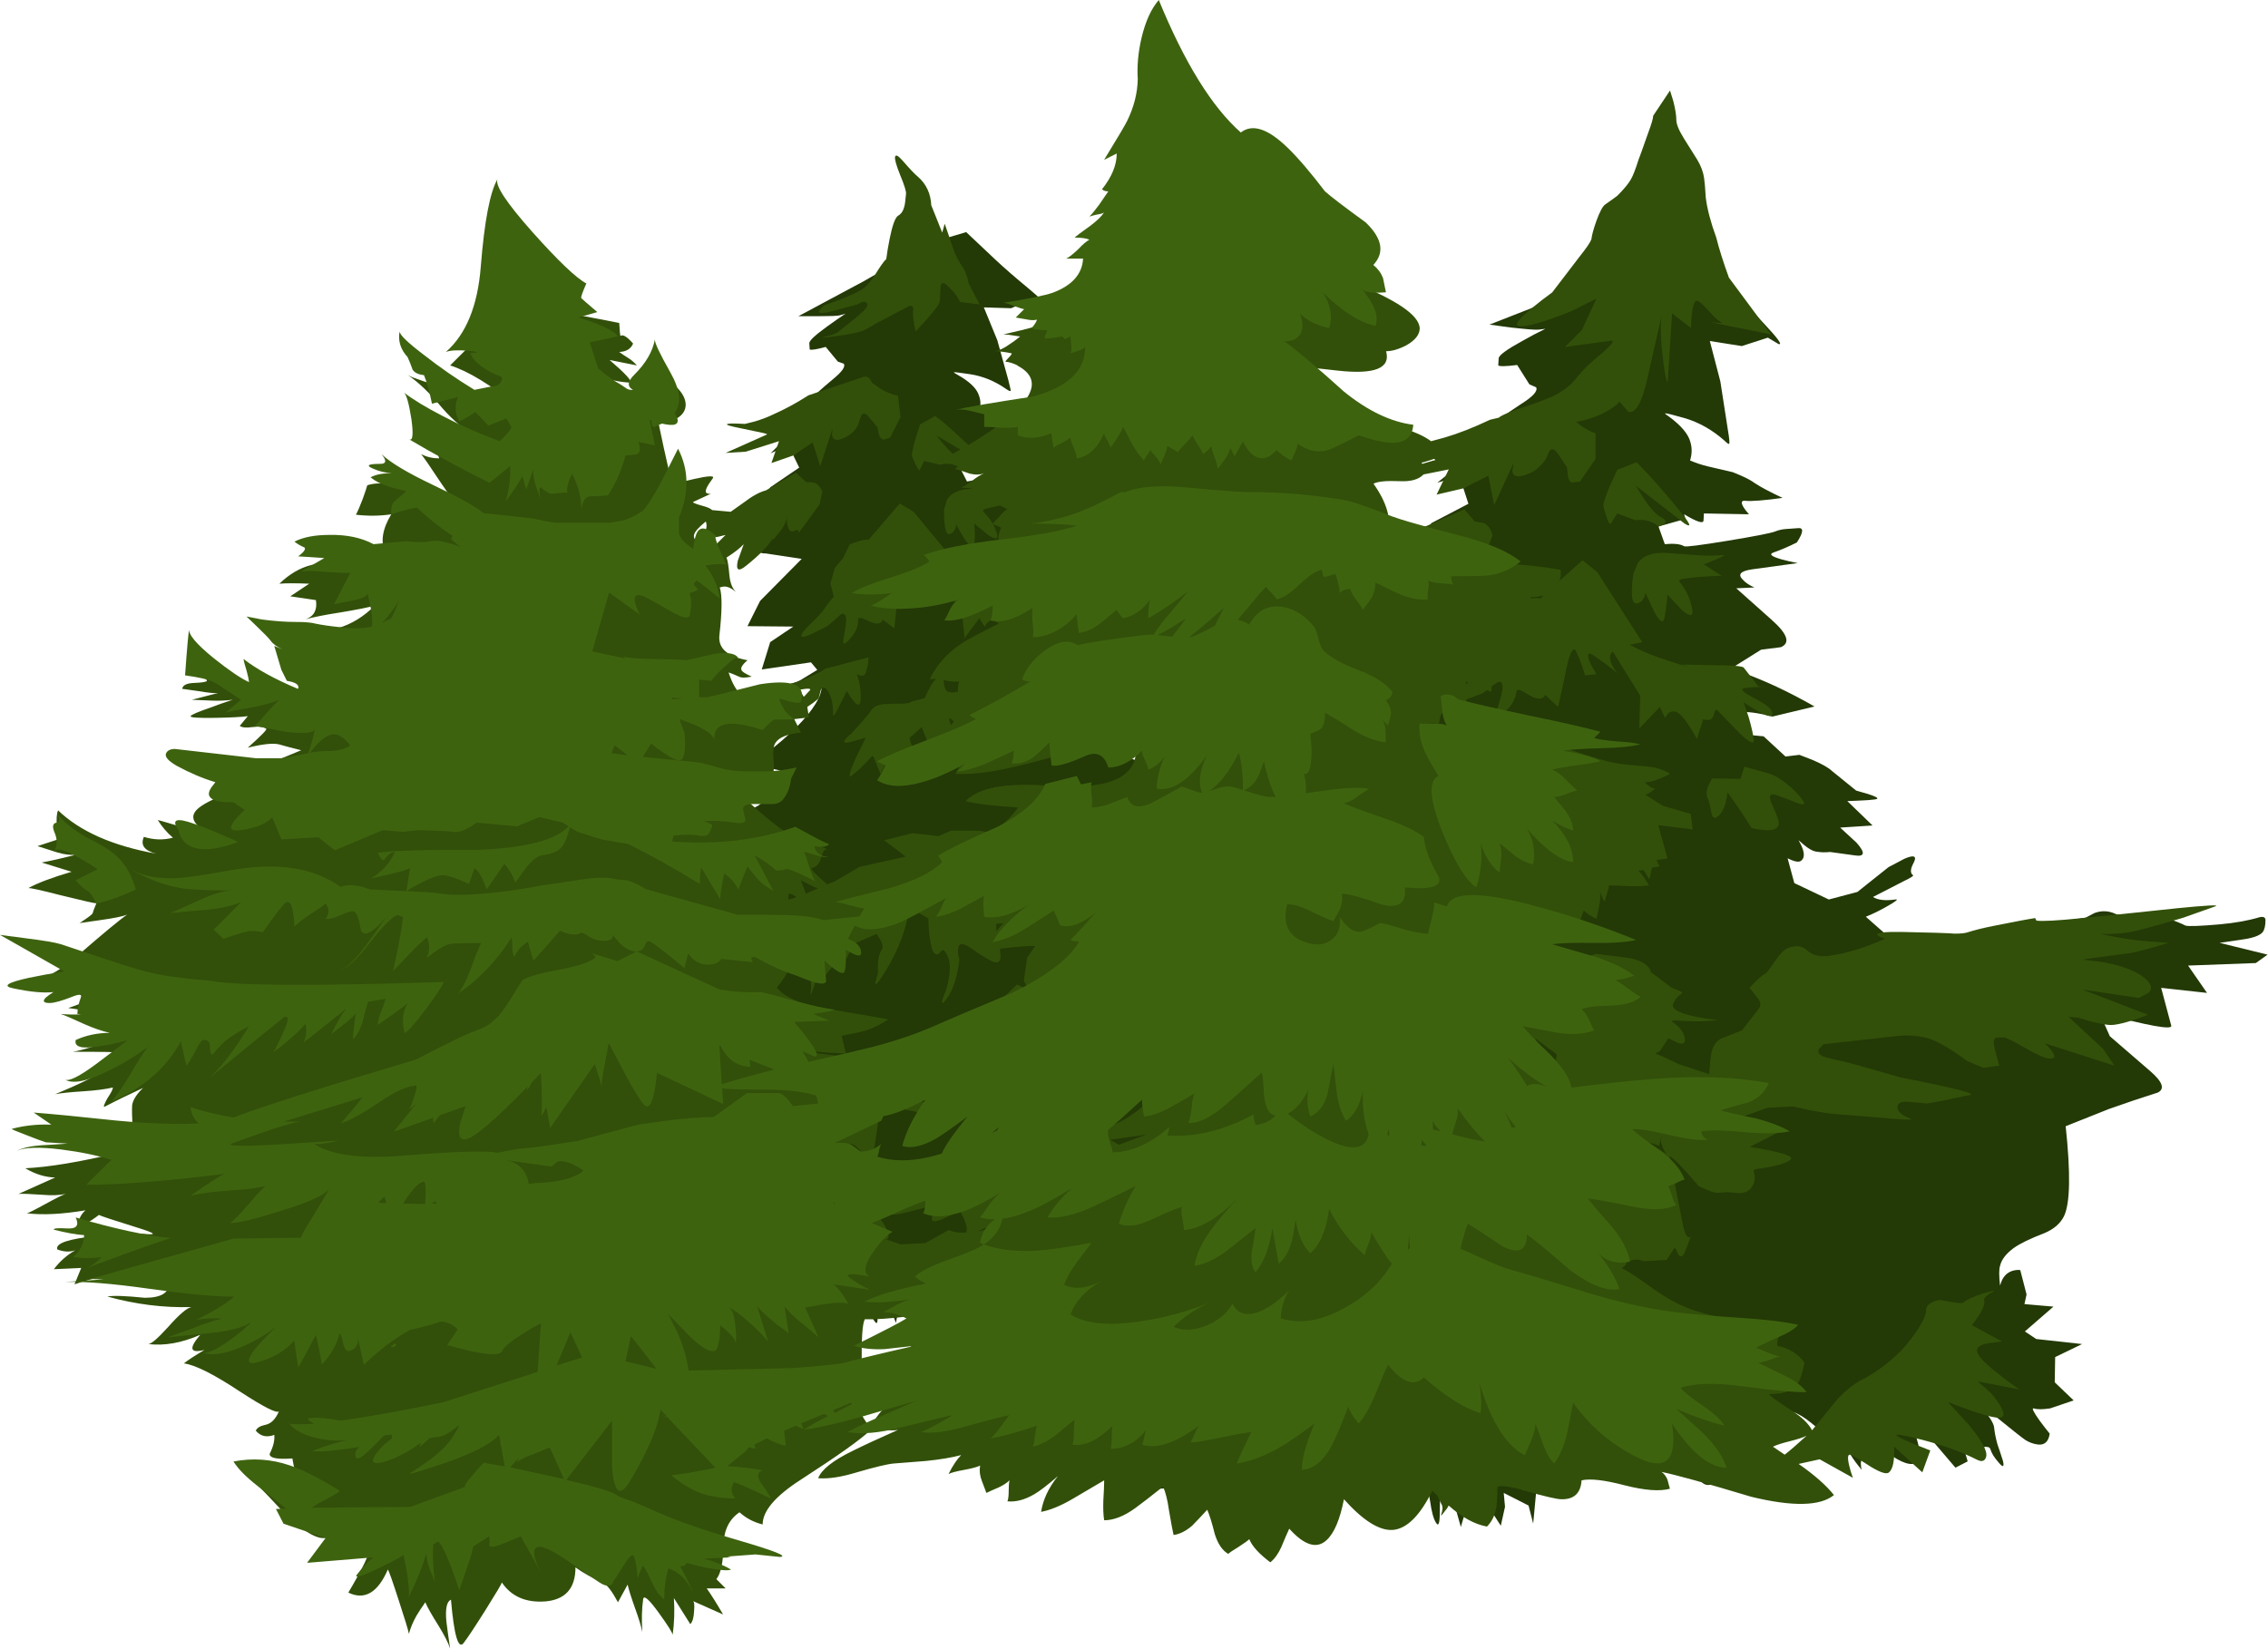 <?xml version="1.0" encoding="UTF-8"?><svg xmlns="http://www.w3.org/2000/svg" xmlns:xlink="http://www.w3.org/1999/xlink" height="196.1" preserveAspectRatio="xMidYMid meet" version="1.0" viewBox="-0.0 -0.0 269.6 196.1" width="269.6" zoomAndPan="magnify"><g id="change1_1"><path clip-rule="evenodd" d="m145.4 143.55c0.5 0.867 0.666 1.367 0.5 1.5-0.2 0.2-0.334 0.467-0.4 0.8l0.35-0.149 2.301-0.3 0.25-0.4-1.051-0.55c-1.5-0.97-2.15-1.27-1.95-0.9zm5.05-1.5l-0.15-0.05 0.05 0.15 0.1-0.1zm7.6-19.05c-0.833 0.767-1.216 1.566-1.149 2.4l1.899-0.65 0.351-2.4-0.65 0.25-0.45 0.4zm6.8-11.65c0.867-0.399 1.134-0.633 0.801-0.699-1.233-0.033-2.533-0.167-3.9-0.4l0.45 2.25 2.65-1.15zm-0.5-11.8l1.601-0.7-2.2-0.3 0.6 1zm5.5-3.45l0.95-0.75h-1.25l0.3 0.75zm2.8-2.55l0.699-0.95-1.35 0.2 0.65 0.75zm78.8 15.1c0.6 0.232 1.467 0.3 2.6 0.199 1.233-0.133 2.384-0.033 3.45 0.301 1.033 0.333 1.8 0.633 2.3 0.899 0.4 0.101 1.75 0.05 4.05-0.149 1.834-0.167 3.417-0.45 4.75-0.851 0.467-0.1 0.7 0.017 0.7 0.351 0 0.666-0.116 1.149-0.35 1.449-0.366 0.4-1.167 0.684-2.4 0.851l-2.7 0.399 5.7 1.4-1.399 1-8.051 0.3 2.25 3.25-5.449-0.6 1.199 4.5c0.134 0.533-2.717 0.017-8.55-1.55l1.25 2.8 4.8 4.149c1.467 1.268 1.768 2.117 0.9 2.551-2 0.633-3.934 1.283-5.8 1.949l-5.15 2.051c0.601 5.6 0.534 9.166-0.2 10.699-0.433 0.867-1.199 1.533-2.3 2-1.733 0.667-2.966 1.268-3.7 1.801-0.899 0.666-1.433 1.366-1.6 2.1-0.133 0.4-0.133 1.184 0 2.35l0.05-0.149c0.233-0.833 0.7-1.367 1.4-1.601 0.333-0.1 0.649-0.133 0.95-0.1l0.75 2.9-0.25 1.149 3.449 0.3-3.399 2.95 1.35 0.9 5.45 0.6-3.2 1.55-0.05 3 2.25 2.15-2.8 0.95c-0.9 0.133-1.55 0.133-1.95 0-0.267-0.067-0.033 0.417 0.7 1.45 0.366 0.5 0.767 1.017 1.2 1.55-0.134 0.933-0.584 1.366-1.351 1.3-0.566-0.066-1.083-0.25-1.55-0.55-0.434-0.3-1.717-1.317-3.85-3.05-1.066-0.867-1.667-1.351-1.801-1.45-0.133-0.101-0.066 0.017 0.2 0.35 1.134 1.267 1.717 2.167 1.75 2.7 0.067 0.633 0.2 1.3 0.4 2 0.134 0.367 0.35 1.017 0.649 1.95 0.167 0.733 0 0.8-0.5 0.2-0.533-0.601-0.866-1.134-1-1.601-0.066-0.333-0.583-0.366-1.55-0.1l-1.45 0.5 0.301 1.05-1.45 0.75-2.9-3.4-2.05-1.35 0.9 3.4c-0.066 0.433-0.316 0.717-0.75 0.85-0.834 0.267-2.15-0.333-3.95-1.8-1.634-1.333-2.366-1.767-2.2-1.3 0.434 1.066 0.55 1.683 0.35 1.85-0.399 0.267-0.616 0.684-0.649 1.25 0 0.267 0.033 0.517 0.1 0.75-1.1-1.3-1.767-2.4-2-3.3-0.167-0.533-0.633-0.867-1.399-1h-1.15c-2-1.9-3.45-2.783-4.35-2.65l-1.4 3.2-3.2-3.65c-1.333-1.5-1.783-1.616-1.35-0.35 0.233 0.7 0.667 1.816 1.3 3.35 0.233 0.9-0.367 1.817-1.8 2.75l-0.9-1.25 0.4 2.4c-0.9 1.6-1.733 2.367-2.5 2.3-0.467-0.066-0.767-0.333-0.9-0.8-0.066-0.566-0.133-0.983-0.2-1.25l-0.8-2.9c-0.066-0.267-0.183-0.3-0.35-0.1-0.533 0.633-1.2 1.233-2 1.8-1.167 0.9-1.851 1.4-2.05 1.5-0.2 0.134-0.351 0.033-0.45-0.3l-0.851-3.2c-0.1-0.399-0.649-0.983-1.649-1.75l-7.1 2.45 1.5 2.55-2.649 1.75-2.55-2.1-0.65 6.95-0.55-2.15-2.95-1.5 0.15 1.65-0.5 2.25-1.45-2.25c-0.567-1.367-1.134-2.384-1.7-3.051l-1.6 5.45-0.45-1.6c-0.167-0.667-0.384-1.15-0.65-1.45l-0.399-0.3-0.95-1.5-0.05 3c0 1.399-0.15 1.85-0.45 1.35-0.3-0.467-0.533-1.316-0.7-2.55-0.133-0.9-0.316-1.383-0.55-1.45l-0.351 0.2c-0.3 0.967-1.116 2.083-2.449 3.35-0.867 0.801-1.268 0.018-1.2-2.35l0.35-3.8-2.95 2.6-0.649-1.3-0.851-1.15h-0.1c-0.633 0.801-1.4 1.351-2.3 1.65-0.667 0.2-0.65-0.316 0.05-1.55-1.3 0.033-2.15 0-2.55-0.101-0.567 0.2-0.983 0.268-1.25 0.2l-3.5 1.9c-2.067 1.1-3.167 1.5-3.3 1.2-0.601-1.033-1.351-1.733-2.25-2.101-1.634-0.667-2.467-0.75-2.5-0.25 0 0.267 0.166 0.583 0.5 0.95l-6.9 0.55c-2.9 0.233-4.083-0.3-3.55-1.6l1.649-2-3.8 0.55c-1.633 0.233-2.933 0.316-3.899 0.25-1.267-0.167-2.517-0.316-3.75-0.45-1.534-0.133-1.834-0.3-0.9-0.5 0.467-0.066 1.083-0.133 1.85-0.2l7.15-7.05c0.167-0.5 0.283-1.75 0.35-3.75 0-0.8 0.4-1.967 1.2-3.5-1.066 0.233-1.75 0.117-2.05-0.35-0.467-0.833-0.967-1.05-1.5-0.65l1.6-2.149-6.3 1.75-2.75 0.399c5.233-2.967 8-4.917 8.3-5.85 0.2-0.601 0.767-1.167 1.7-1.7 0.467-0.267 0.917-0.483 1.351-0.65l1.449-1.05c1.268-0.733 2.634-1.2 4.101-1.399 2.667-0.367 4.483-0.717 5.45-1.051-0.733-0.866-1.167-1.482-1.301-1.85-0.166-0.434-0.583-0.667-1.25-0.7l-0.949 0.101c-1.367-1-2.483-1.584-3.351-1.75-0.5 1.166-0.966 2.1-1.399 2.8-0.101 0.233-0.2 0.366-0.301 0.399-0.3 0.301-0.566 0.268-0.8-0.1-0.2-0.333-0.283-0.833-0.25-1.5l-1.55-1.35-0.7 0.85 0.851 1.5c0.267 0.733-0.15 1.55-1.25 2.45l-0.85-0.95 0.55 2c-0.6 1.4-1.217 2.117-1.85 2.15-0.434 0-0.717-0.184-0.85-0.551-0.101-0.467-0.2-0.816-0.3-1.05l-0.95-2.35c-0.067-0.2-0.167-0.2-0.3 0-0.367 0.566-0.85 1.133-1.45 1.7-0.9 0.866-1.434 1.35-1.601 1.449-0.167 0.134-0.3 0.051-0.399-0.25l-1-2.55c-0.134-0.366-0.667-0.8-1.601-1.3l-5.65 2.75 1.45 2-2 1.7-2.3-1.5 0.15 5.85-0.7-1.7-2.6-0.949 0.3 1.35-0.2 1.95-1.45-1.75c-0.633-1.101-1.2-1.884-1.7-2.351l-0.85 4.7-0.5-1.3c-0.2-0.533-0.434-0.917-0.7-1.15l-0.35-0.199-0.95-1.15 0.25 2.5c0.133 1.167 0.05 1.55-0.25 1.15-0.267-0.334-0.55-1.018-0.85-2.051-0.2-0.732-0.4-1.116-0.601-1.149l-0.25 0.2c-0.167 0.833-0.75 1.866-1.75 3.1-0.6 0.767-1 0.15-1.2-1.85l-0.1-3.25-2.2 2.5-0.65-1.05-0.851-0.85h-0.049c-0.434 0.733-1.033 1.267-1.8 1.6-0.533 0.268-0.567-0.149-0.1-1.25-1.133 0.134-1.833 0.184-2.1 0.15-0.434 0.2-0.8 0.3-1.1 0.3l-2.7 1.9c-1.6 1.133-2.483 1.583-2.65 1.35-0.566-0.833-1.25-1.35-2.05-1.55-1.467-0.367-2.167-0.35-2.1 0.05 0.033 0.233 0.2 0.483 0.5 0.75l-5.75 1.15c-2.367 0.5-3.4 0.183-3.101-0.95l1.2-1.85-3.15 0.85c-1.333 0.367-2.4 0.566-3.2 0.6-1.101-0.033-2.167-0.033-3.2 0-1.3 0.033-1.567-0.066-0.8-0.3 0.399-0.1 0.916-0.217 1.55-0.35l5.2-6.65c0.133-0.433 0.116-1.483-0.05-3.149-0.1-0.634 0.117-1.65 0.65-3.051-0.867 0.334-1.45 0.301-1.75-0.1-0.5-0.7-0.934-0.816-1.3-0.35l1.1-1.95-5.099 2.05-2.25 0.6c4.066-2.967 6.183-4.866 6.35-5.699 0.101-0.533 0.517-1.067 1.25-1.601 0.367-0.3 0.717-0.533 1.05-0.7l1.1-1c1-0.732 2.1-1.267 3.3-1.6 1.566-0.4 2.617-0.7 3.15-0.9 0.7-0.232 1.383-0.55 2.05-0.949l1.9-0.45 2.95-5.8c-1.167 1.566-2 2.333-2.5 2.3-0.267 0-0.267-0.367 0-1.101 0.4-1.066 0.617-1.783 0.65-2.149 0.066-0.7-0.05-0.967-0.35-0.8-0.3 0.166-0.867 0.783-1.7 1.85-1.101 1.434-1.45 1.367-1.05-0.2 0.067-0.3-0.217-0.433-0.85-0.399l-1 0.149-2.2 3.7-1.05 0.5-1.1-2.1c-0.8 2.899-1.367 4.566-1.7 5-0.233 0.3-0.467 0.3-0.7 0-0.233-0.334-0.35-0.801-0.35-1.4 0-0.5-0.101-1.017-0.3-1.55l-0.35-0.65c-0.533 1.101-1.434 2.533-2.7 4.3-0.8 1.134-1.316 1.617-1.55 1.45-0.167-0.433-0.333-0.75-0.5-0.95-0.2-0.232-0.083-0.699 0.35-1.399 0.233-0.367 0.466-0.7 0.7-1l0.9-1.4-3.05 1.05 2.2-3.699c-0.6 0.166-1.167 0.283-1.7 0.35-1.034 0.1-1.4-0.083-1.101-0.55 0.333-0.5 1.483-1.333 3.45-2.5 1.7-0.967 3-1.65 3.9-2.05 0.433-0.2 1.283-0.768 2.55-1.7 1.2-0.9 1.9-1.384 2.1-1.45 0.134-0.033 1.15-0.533 3.05-1.5 1.9-1 3.25-1.6 4.05-1.8l5.7-2.851 0.05-2-2.399 1.35-4.75-1.601 1.95-0.899c1.133-0.533 1.717-0.817 1.75-0.851 0.167-0.166 0.183-0.649 0.05-1.449-0.1-0.601-0.2-0.9-0.3-0.9-0.2-0.033-0.5-0.383-0.9-1.05l8.3-4.4c0.533-0.333 0.8-0.517 0.8-0.55 0-0.066-0.25-0.083-0.75-0.05-2.101 0.1-4.184-0.017-6.25-0.351-1.434-0.232-2.167-0.433-2.2-0.6-0.033-0.133 0.4-0.3 1.3-0.5 3-0.733 4.816-1.383 5.45-1.95 0.767-0.7 1.033-1 0.8-0.9-0.667 0.267-1.066 0.233-1.2-0.1-0.167-0.4 0.317-0.783 1.45-1.15 0.566-0.2 1.15-0.35 1.75-0.45l-0.55-1.349-3.8-0.85 3.1-1.9c2.7-2.2 4.467-4.133 5.3-5.8 0.2-0.433 0.333-0.9 0.4-1.4-1 0.167-2.317 0.233-3.95 0.2-1.066-0.034-1.4-0.1-1-0.2 1.267-0.267 2.184-0.6 2.75-1l1.65-1-0.75-0.9-5.85 0.85 1-3.25 2.75-1.85-5.45-0.05 1.5-3 4.95-5-4.3-0.65h-0.25c-0.533-0.1-0.75-0.167-0.65-0.2 0.333-0.067 0.45-0.217 0.35-0.45-0.1-0.267-0.517-0.2-1.25 0.2l-1.1 0.65 1.1-2.2-3.15 0.85 2.4-3.25c1.833-1.6 2.866-2.75 3.1-3.45l3.45-2.35-0.7-1.45 0.95-1.1-0.05-0.1c-0.2-0.233-0.867-0.15-2 0.25l-1.6 0.7 1.6-1.6-1.4-0.35-1.55-0.8 4.9-1.95c0-0.6 1.283-1.967 3.85-4.1 1.1-0.9 1.533-1.517 1.3-1.85l-0.7-0.25-1.45-1.75c-1.101 0.3-1.733 0.4-1.9 0.3l-0.05-0.75c0-0.3 0.717-0.967 2.15-2 0.733-0.533 1.45-1.033 2.15-1.5l-0.7 0.2c-0.267 0.066-1.167 0.1-2.7 0.1h-2.2l7.75-4.15c0.733-0.434 1.866-1.067 3.399-1.9 1.233-0.767 2.034-1.45 2.4-2.05l6.4-1.9 3.5 3.3c1.033 0.967 2.317 2.083 3.85 3.35s2.083 1.867 1.65 1.8l-1.15-0.5-2.5 1.1-3.25-0.1 1.6 3.9 1.3 4.7c0.2 0.8 0.3 1.233 0.3 1.3-0.034 0.1-0.217 0.033-0.55-0.2-1.333-0.934-2.75-1.517-4.25-1.75-1.133-0.167-1.767-0.25-1.9-0.25-0.134 0-0.017 0.1 0.35 0.3 1.367 0.767 2.2 1.533 2.5 2.3 0.267 0.633 0.317 1.233 0.15 1.8l1.85 0.4 2.55 0.25 0.8 0.25c0.633 0.2 1.133 0.4 1.5 0.6 0.633 0.3 1.616 0.667 2.95 1.1-1.8 0.467-3.017 0.717-3.65 0.75-0.4 0-0.434 0.217-0.1 0.65 0.167 0.2 0.367 0.4 0.6 0.6l-4.5 0.5 0.05 0.7c0 0.3-0.667 0.183-2-0.35l0.2 0.45-2.6 1.05 0.85 1.65c0.9-0.2 1.55-0.2 1.95 0 0.133 0.066 1.55-0.283 4.25-1.05 2.666-0.8 4.2-1.317 4.6-1.55 0.333-0.167 0.684-0.283 1.05-0.35 0.233-0.033 0.617-0.1 1.15-0.2 0.6-0.167 0.633 0.3 0.1 1.4l-2.2 1.3c-0.433 0.2-0.15 0.384 0.85 0.55 0.5 0.1 1.05 0.167 1.65 0.2l-4.45 1.15c-1.101 0.3-1.351 0.683-0.75 1.15 0.3 0.267 0.716 0.483 1.25 0.65l-1.8 0.3 3.85 2.65c1.767 1.233 2.183 2.133 1.25 2.7l-1.9 0.45-2.8 2.25 1.15 0.25c2.333 0.466 4.883 1.283 7.649 2.45l-4.05 1.55c-1.566-0.2-2.717-0.217-3.45-0.05 0.634 0.367 0.817 1.083 0.55 2.15l2.25-0.05 2.4 1.75 1.35-0.35 1.35 0.35c1 0.3 1.7 0.583 2.1 0.85l2.65 1.7c1.899 0.267 2.55 0.483 1.95 0.65l-2.75 0.5 2.8 2.1-3.2 0.6 1.85 1.3c1 0.9 0.984 1.333-0.05 1.3l-2.45-0.05c-0.467 0.1-0.949 0.15-1.449 0.15-0.3-0.033-0.7-0.2-1.2-0.5l-0.65-0.45c0.7 0.934 0.884 1.6 0.55 2-0.167 0.2-0.65 0.184-1.45-0.05l1 2.35 3.6 1.2 2.75-1.05 2.8-2.9 1.5-1c0.934-0.5 1.25-0.367 0.95 0.4-0.233 0.633-0.2 1.017 0.1 1.15 0.101 0.067-0.183 0.3-0.85 0.7l-2.9 1.95c0.533 0.267 1.301 0.25 2.301-0.05 0.333-0.066 0.083 0.2-0.75 0.8-0.434 0.333-1.101 0.767-2 1.3l4.25 2.9 1.55 0.3c2.033-1.133 3.816-2.183 5.35-3.15 2.634-0.367 6.2-1.233 10.7-2.6l0.8-0.55c0.7-0.333 1.4-0.4 2.101-0.2 0.533 0.167 1.25 0.134 2.149-0.1 1.034-0.233 2-0.267 2.9-0.1 0.833 0.167 1.467 0.35 1.899 0.55 0.334 0.067 1.184-0.05 2.551-0.35l-0.7-1.1-7.05 0.1 1.649-3.65 3.5-1.8-6.399-0.85 2.199-3.3 6.5-5.2-5.25-1.45c-0.6-0.2-0.833-0.3-0.699-0.3 0.399-0.066 0.55-0.233 0.449-0.5-0.066-0.333-0.566-0.316-1.5 0.05l-1.399 0.65 1.6-2.45-3.8 0.5 3.3-3.45c2.367-1.633 3.733-2.833 4.101-3.6l4.399-2.3-0.6-1.85 1.3-1.15-0.05-0.1c-0.2-0.3-0.983-0.3-2.351 0l-2 0.6 2.051-1.65-1.551-0.6-1.7-1.15 6-1.65c0.133-0.7 1.85-2.133 5.149-4.3 1.434-0.9 2.034-1.566 1.8-2l-0.8-0.35-1.45-2.3c-1.333 0.167-2.083 0.183-2.25 0.05l0.051-0.85c0.033-0.367 0.967-1.05 2.8-2.05 0.933-0.533 1.85-1.017 2.75-1.45l-0.851 0.1c-0.333 0.033-1.399-0.05-3.199-0.25l-2.601-0.35 9.7-3.8c0.934-0.4 2.367-0.983 4.3-1.75 1.567-0.667 2.617-1.333 3.15-2l7.8-1.35 3.65 4.35c1.1 1.267 2.467 2.767 4.1 4.5s2.184 2.517 1.65 2.35l-1.25-0.75-3.101 1-3.8-0.6 1.25 4.8 0.9 5.8c0.166 0.967 0.217 1.5 0.149 1.6-0.033 0.1-0.216-0.017-0.55-0.35-1.467-1.3-3.066-2.2-4.8-2.7-1.3-0.367-2.033-0.55-2.2-0.55-0.166-0.033-0.05 0.083 0.35 0.35 1.5 1.1 2.367 2.133 2.601 3.1 0.2 0.7 0.183 1.417-0.05 2.15 0.699 0.3 1.399 0.533 2.1 0.7l3 0.7 0.95 0.4c0.7 0.3 1.25 0.6 1.649 0.9 0.7 0.466 1.801 1.05 3.301 1.75-2.167 0.3-3.634 0.417-4.4 0.35-0.5-0.066-0.583 0.184-0.25 0.75 0.167 0.267 0.383 0.55 0.65 0.85l-5.351-0.1-0.05 0.85c-0.033 0.4-0.8 0.15-2.3-0.75l0.149 0.55-3.199 0.9 0.75 2.1c1.1-0.1 1.866-0.017 2.3 0.25 0.167 0.1 1.884-0.117 5.149-0.65 3.234-0.533 5.117-0.9 5.65-1.1 0.4-0.167 0.834-0.267 1.3-0.3 0.9-0.067 1.367-0.1 1.4-0.1 0.733-0.1 0.7 0.467-0.101 1.7-1 0.5-1.933 0.9-2.8 1.2-0.533 0.2-0.216 0.466 0.95 0.8 0.6 0.167 1.25 0.316 1.95 0.45l-5.45 0.75c-1.367 0.2-1.717 0.616-1.05 1.25 0.3 0.333 0.75 0.633 1.35 0.9l-2.149 0.1 4.149 3.7c1.934 1.7 2.317 2.8 1.15 3.3l-2.351 0.3-3.6 2.25 1.3 0.45c2.667 0.933 5.55 2.283 8.65 4.05l-5 1.2c-1.8-0.467-3.15-0.634-4.05-0.5 0.666 0.5 0.8 1.366 0.399 2.6l2.601 0.25 2.6 2.4 1.65-0.2 1.55 0.6c1.1 0.466 1.866 0.9 2.3 1.3l2.9 2.35c2.232 0.6 2.982 0.95 2.25 1.05-0.467 0.067-1.15 0.117-2.051 0.15l-1.25 0.05 3 2.9-3.85 0.25 1.95 1.8c1.066 1.2 0.983 1.7-0.25 1.5l-2.9-0.4c-0.533 0.067-1.1 0.05-1.7-0.05-0.366-0.066-0.816-0.316-1.35-0.75l-0.7-0.6c0.7 1.199 0.817 2 0.351 2.399-0.233 0.267-0.783 0.184-1.65-0.25l0.8 2.95 4.101 1.95 3.399-0.9 3.7-2.95 1.9-1c1.166-0.5 1.517-0.316 1.05 0.551-0.366 0.699-0.384 1.166-0.05 1.399 0.133 0.067-0.217 0.3-1.051 0.7l-3.699 1.9c0.566 0.366 1.449 0.467 2.649 0.3 0.434-0.067 0.117 0.2-0.95 0.8-0.866 0.5-1.717 0.917-2.55 1.25l4.601 4.05 1.8 0.601c2.566-1.101 4.816-2.101 6.75-3 3.134-0.067 7.467-0.584 13-1.551l1.05-0.55c0.83-0.3 1.65-0.27 2.45 0.1z" fill="#233906" fill-rule="evenodd"/></g><g clip-rule="evenodd" fill="#325009" fill-rule="evenodd" id="change2_1"><path d="m194.55 54.95l1 1.05c1 1.033 2.267 2.483 3.8 4.35 1.567 1.867 1.867 2.5 0.9 1.9l-5.8-4.5 1 1.6c0.767 1.133 1.417 1.833 1.95 2.1 0.866 0.433 0.783 0.816-0.25 1.15-0.733-0.633-1.65-0.883-2.75-0.75l-2.15-0.8-0.8 1.25c-0.2 0.033-0.483-0.667-0.851-2.1-0.066-0.233 0.184-1.034 0.75-2.4l0.9-1.95 2.3-0.9z" fill="inherit"/><path d="m204.55 66c0.9-0.133 0.233 0.233-2 1.1l2.101 1.35c-1.867 0.066-3.351 0.183-4.45 0.35-0.533 0.067-0.7 0.217-0.5 0.45 0.634 0.767 1.083 1.667 1.35 2.7 0.367 1.333 0 1.533-1.1 0.6l-1.75-1.85-0.05 0.75c-0.066 0.667-0.167 1.35-0.301 2.05-0.166 0.7-0.583 0.417-1.25-0.85l-1-2.15c-0.166 0.767-0.516 1.184-1.05 1.25-0.6 0.066-0.733-1.1-0.399-3.5l0.55-1.35c0.7-0.9 1.884-1.283 3.55-1.15 1.367 0.1 2.75 0.2 4.15 0.3 0.83 0.033 1.55 0.016 2.15-0.05z" fill="inherit"/><path d="m210.05 91.9c0.7 0.167 1.483 0.6 2.351 1.3 0.767 0.6 1.399 1.25 1.899 1.95 0.367 0.5 0.167 0.617-0.6 0.35-1.134-0.467-2.017-0.8-2.65-1-0.7-0.2-0.833 0.184-0.399 1.15 0.6 1.3 0.866 2.083 0.8 2.35-0.167 0.767-1.25 0.917-3.25 0.45-0.7-1.167-1.65-2.583-2.851-4.25-0.166 1.5-0.566 2.466-1.199 2.9-0.334 0.267-0.566 0.15-0.7-0.35-0.167-0.967-0.3-1.533-0.4-1.7-0.233-0.4-0.233-0.933 0-1.6l0.45-0.9 3.4 0.05 0.449-1.45 2.7 0.75z" fill="inherit"/><path d="m105.75 166.7l2-1.7c-0.5-0.1-0.867-0.167-1.1-0.2-1.167 0.167-1.851 0.3-2.05 0.4 0 0.07 0.38 0.57 1.15 1.5zm0.65-2.9c0.133-0.566 0.433-1.233 0.899-2 0.233-0.467 0.634-1.149 1.2-2.05-0.367-0.633-0.566-1.083-0.6-1.35-0.067-0.268-0.034-0.9 0.1-1.9-2.167 0.267-3.9 0.383-5.2 0.35-0.3 0.567-0.417 2.467-0.35 5.7 1.017-0.558 2.15-0.874 3.4-0.95-0.293 0.034-0.394 0.301-0.3 0.801 0.07 0.53 0.35 1 0.85 1.4zm11.1-18l-1.25 0.601c0.434-0.067 0.967-0.233 1.6-0.5l-0.35-0.1zm15.5-5.55c-0.133 0.033-0.2 0.233-0.2 0.6l1.15-0.899-0.6 0.05c-0.07 0.13-0.18 0.22-0.35 0.25zm79.75 31.1c-0.934 0.233-1.6 0.45-2 0.65l1.4 0.95c0.6-0.467 1.467-1.217 2.6-2.25-0.4 0.2-1.07 0.42-2 0.65zm-15.35-35.7l0.149-0.65c-0.2 0.6-0.3 1.017-0.3 1.25-0.2-0.133-0.633-0.267-1.3-0.4-0.601-0.133-1.083-0.333-1.45-0.6 0.233 0.533 0.4 1.167 0.5 1.9l1.4-1.051 1.75 1.15c-0.2-0.2-0.384-0.517-0.551-0.95l-0.2-0.65zm-4.85 3.35c-0.6-0.533-0.95-0.95-1.05-1.25l-0.1 2.1 0.05-0.05 1.1-0.8zm-15.5-12.2l0.65 0.2-0.2-0.35-0.45 0.15zm0.15-9.95l-0.2-0.35v0.35h0.2zm7.75 9.3l0.1-0.801-2.5-1.85-0.3 1c-0.3 0.8-0.65 1.633-1.05 2.5 0.87-0.1 2.12-0.38 3.75-0.85zm-4.75-12.5c-0.333 0.399-0.817 0.6-1.45 0.6-0.133 0.566-0.5 1.417-1.1 2.55 1.934-0.133 3.684-0.3 5.25-0.5l-2.7-2.65zm-5.95-32.65l0.05 0.35 0.2-0.15-0.25-0.2zm9.25-10.2c-0.434 0.134-0.934 0.2-1.5 0.2v0.15c0.434-0.067 0.8-0.067 1.1 0l0.4-0.35zm-14.45-15.65l1.7-0.5-0.25-0.1c-0.9 0.3-1.4 0.45-1.5 0.45l0.05 0.15zm-27.95 81.75l-0.199-0.45-4.101 3.6c-0.133 0.367-0.366 0.783-0.7 1.25l0.9-0.55c1.63-1.07 3-2.35 4.1-3.85zm-4.85-2l-4.25 0.6 0.05 0.05 0.95 0.55 3.25-1.2zm-17.85-25.05l0.05 0.851 0.8-0.95-0.85 0.1zm-23.85 24.6l0.851 0.45-0.7-0.95-0.151 0.5zm-2.1 3.45l0.3 0.149-0.4-0.05-1 1.25c1.267 1.1 3.067 1.283 5.4 0.55 1.333-0.433 3.3-1.283 5.9-2.55h0.1c-0.467-0.467-0.816-0.8-1.05-1-0.467-0.333-0.85-0.35-1.15-0.05l-0.75 0.649-2.45 0.65-1.05-1.4-2.95 0.75-0.9 1.05zm-1.45-0.1l-0.95-0.149c0.367 0.6 0.75 1.083 1.15 1.449l-0.05-1.1-0.15-0.2zm9.8-24.15c-0.333 0.633-0.649 0.683-0.95 0.149l-2.4 3-0.25-0.8-0.2 0.55c-0.467 1.467-0.684 2-0.65 1.601 0.133-1.233 0.05-1.934-0.25-2.101-0.433-0.2-0.733-0.733-0.9-1.6-0.2 0.399-0.367 0.917-0.5 1.55l-0.7-1.15c-0.467 0.967-1.017 1.817-1.65 2.551 0.867 1.166 2.9 2.017 6.1 2.55 4.533 0.767 6.917 1.183 7.15 1.25-0.967 0.633-1.883 1.083-2.75 1.35-0.333 0.101-1.267 0.3-2.8 0.601l0.5 2.1c-0.7-0.033-1.399-0.066-2.1-0.1-1.299-0.096-1.999-0.188-2.1-0.275l0.2 0.275 3.65 0.449 2-0.5 1.3 0.101 1.9 0.45 0.55 1.3 1.8 0.2-2.75 1.19 1.8 1.4 2 0.85c1.367 0.634 2.184 1.15 2.45 1.551 0.267 0.433 0.184 0.616-0.25 0.55-0.167 0-0.633-0.117-1.4-0.351l-4.9-1.05-0.65 4.4c-0.233 1.6-0.649 2.133-1.25 1.6 0.034 0.2-0.433 1.333-1.399 3.4-1.101 2.333-1.8 4.066-2.101 5.2 0.2-0.033 0.634 0.033 1.3 0.199l0.75 0.2c0.733-2.399 1.783-2.899 3.15-1.5 0.467 0.5 0.8 1.05 1 1.65 0.2 0.633 0.133 0.933-0.2 0.899l1.75 0.601 2.95-0.15 2.75-1.55c0.7 0.267 1.4 0.367 2.1 0.3 0.2-0.533-0.067-1.417-0.8-2.649-2 1.166-3.083 1.55-3.25 1.149-0.133-0.267 0.067-0.683 0.601-1.25 0.267-0.3 0.533-0.566 0.8-0.8l-4.05 1.05c-1.733 0.467-2.567 0.483-2.5 0.05 0.033-0.232 0.383-0.666 1.05-1.3 0.467-0.433 1.833-1.116 4.1-2.05l8.25-3.35c0.5-0.033 1.9-0.483 4.2-1.351 2.3-0.866 3.75-1.5 4.35-1.899 0.667-0.467 1.283-0.301 1.85 0.5l2.55-0.801c1.033-0.333 2.15-0.967 3.35-1.899 1.467-1.134 2.601-1.917 3.4-2.351 1.267-0.633 2.467-0.933 3.6-0.899 0.567 0.033 1.018 0.116 1.351 0.25l0.2-0.15c0-0.633-0.051-1.283-0.15-1.95l-0.7-0.3 0.65-0.1c-0.366-2.533-1.351-4.934-2.95-7.2-2.1-3-3.7-4.55-4.8-4.65-1.601 0.533-3.2 1.033-4.8 1.5 2.767 0.101 4 0.351 3.699 0.75-0.266 0.334-1.383 0.801-3.35 1.4-0.2 0.033-0.233 0.167-0.1 0.4 0.166 0.366 0.166 0.783 0 1.25-0.167 0.533-0.601 0.833-1.3 0.899-0.767 0-1.267 0.033-1.5 0.101-0.567 0.133-1.133 0.116-1.7-0.051l-0.851-0.25c-1.833-1.699-2.933-2.583-3.3-2.649l2.05 6.3c0.267 0.934 0.517 1.45 0.75 1.55 0.134 0.033 0.233-0.017 0.3-0.149l-0.35 1.5c-0.267 1-0.617 0.933-1.05-0.2l-0.7 1.35-2.3 0.4c-0.767-0.267-1.483 0-2.15 0.8-0.333 0.4-0.517 0.483-0.55 0.25-0.066-0.667-0.333-1.25-0.8-1.75-0.567-0.633-1-0.883-1.3-0.75l-0.3 0.45-2.6 0.95 1.35-2.25c-1.6 0.1-2.767 0.083-3.5-0.051-0.433-0.066-0.467-0.267-0.1-0.6 0.167-0.167 0.383-0.333 0.65-0.5l1.149-0.75-0.6-1.5c2.566-1 4.066-1.8 4.5-2.4l3.7-3.55 1.649 0.8c-0.2-0.133-0.399-0.383-0.6-0.75l-0.25-0.5 0.4-2.75 0.95-1.35c-0.5-0.066-1.899 0.033-4.2 0.3l0.05 0.5c0.133 0.867-0.101 1.233-0.7 1.101-0.467-0.134-1.367-0.667-2.7-1.601-1-0.733-1.533-0.733-1.6 0-0.067 0.367-0.017 0.8 0.149 1.3-0.267 2.134-0.783 3.7-1.55 4.7-0.467 0.634-0.617 0.617-0.45-0.05l0.45-1.15c0.467-1.699 0.533-2.967 0.2-3.8-0.233-0.533-0.434-0.816-0.6-0.85l-0.2 0.1c-0.134 0.2-0.267 0.333-0.4 0.4-0.333 0.1-0.583-0.167-0.75-0.8-0.167-0.634-0.283-1.4-0.35-2.301l-0.05-1.149-2.25-1.3c-0.333 2.467-1.233 4.916-2.7 7.35-0.934 1.533-1.384 2.066-1.351 1.6l0.3-1.1v-1.1c0.067-0.801 0.2-1.334 0.4-1.601 0.333-0.399 0.15-1.066-0.55-2l-2.75 1.2-0.65 1.4zm-7.1-6.7c0.366-0.067 0.683-0.167 0.95-0.3-0.267-0.233-0.567-0.367-0.9-0.4l-0.05 0.7zm2.1-0.7l1.45-0.65c-0.3-0.066-0.667-0.217-1.1-0.449-0.434-0.233-0.75-0.4-0.95-0.5l0.6 1.6zm-0.25-23.4l0.65-0.7c0.333-0.3-0.05-0.35-1.15-0.15l0.5 0.85zm-12.05-19.25c0.467-0.5 0.6-1.034 0.4-1.6-0.867 0.7-1.334 1.233-1.4 1.6-0.133 0.633 0.6 1.15 2.2 1.55l1.55-1.55c-0.6 0.167-1.167 0.283-1.7 0.35-1.067 0.167-1.417 0.05-1.05-0.35zm29.35 21.85c-0.034 0.1 0.033 0.35 0.2 0.75l0.351-0.4c-0.37-0.366-0.55-0.484-0.55-0.35zm1-3.2c0-0.467 0.05-0.883 0.15-1.25-0.367 0.1-0.983 0.05-1.85-0.15 0.066 0.667 0.183 1.083 0.35 1.25 0.17 0.233 0.62 0.283 1.35 0.15zm3.45-21.8c-0.433 0.133-0.55 0.283-0.35 0.45 0.411 0.388 0.761 0.838 1.05 1.35 0.167-0.167 0.434-0.45 0.8-0.85 0.333-0.4 0.65-0.7 0.95-0.9-0.3-0.1-0.6-0.233-0.9-0.4l-1.55 0.35zm-4.05-6.5l0.9-0.5-2.8-1.65 0.6 0.75c0.47 0.567 0.9 1.033 1.3 1.4zm145.35 54.05c3.7-0.367 5.283-0.45 4.75-0.25l-3.8 1.35c-3.466 1.033-5.649 1.617-6.55 1.75-0.566 0.101-1.283 0.167-2.15 0.2h-1.15l1.8 0.351c1.434 0.267 2.684 0.433 3.75 0.5l2.55 0.199c-2.233 0.667-3.716 1.067-4.45 1.2l-5.649 0.75c-0.167 0.033 0.634 0.15 2.399 0.351 2.067 0.399 3.601 0.967 4.601 1.699 1.033 0.768 1.267 1.417 0.7 1.95l-1.15 0.601-6.7-1 7.8 3c-2.366 0.899-3.933 1.3-4.699 1.199-0.467-0.033-1.217-0.183-2.25-0.449l-1.351-0.4-1.149-0.1 4.1 3.8 1.35 2-8.25-2.65c1.268 1.267 1.434 1.867 0.5 1.8-0.533-0.033-1.516-0.467-2.949-1.3s-2.268-1.233-2.5-1.2c-0.5-0.033-0.834 0-1 0.101-0.2 0.133-0.2 0.6 0 1.399l0.5 1.851-1.9 0.25-1.9-0.8c-2.3-1.7-4.05-2.65-5.25-2.851-0.732-0.133-1.433-0.2-2.1-0.2l-0.75 0.051-9 1-0.55 0.6c-0.2 0.434 0.134 0.767 1 1 0.5 0.133 1.149 0.283 1.95 0.45 0.566 0.133 1.316 0.333 2.25 0.6l4.55 1.3c6.5 1.268 9.217 1.967 8.149 2.101-2.666 0.566-4.35 0.899-5.05 1-0.966-0.101-1.7-0.167-2.2-0.2-0.899-0.066-1.333 0.167-1.3 0.7 0.034 0.467 0.55 0.899 1.55 1.3 0.334 0.133-0.166 0.15-1.5 0.05-4-0.333-6.482-0.533-7.449-0.6-0.566-0.033-1.566-0.184-3-0.45l-2-0.45-3.051 0.15-3.6 1.3 2.15 1.65c3.5-0.867 4.267-0.801 2.3 0.199l-2.95 1.5c3.7 0.601 5.316 1.101 4.85 1.5-0.467 0.467-1.85 0.851-4.149 1.15-0.233 0.033-0.3 0.184-0.2 0.45 0.167 0.467 0.117 0.967-0.15 1.5-0.3 0.6-0.85 0.899-1.649 0.899-0.9-0.1-1.483-0.133-1.75-0.1-0.467 0.066-0.8 0.083-1 0.05-0.267-0.033-0.616-0.149-1.05-0.35l-0.95-0.4c-1.934-2.267-3.101-3.467-3.5-3.6l1.5 7.7c0.2 1.133 0.433 1.767 0.7 1.899 0.133 0.101 0.25 0.067 0.35-0.1l-0.65 1.75c-0.266 0.7-0.55 0.85-0.85 0.45l-0.4-0.851-1 1.5-2.75 0.15c-0.6-0.3-1.266-0.25-2 0.149-0.033 0.268-0.232 0.483-0.6 0.65 0.7 0.333 1.85 1.083 3.45 2.25 1.433 1.033 2.7 1.783 3.8 2.25 1.1 0.533 3.017 1.083 5.75 1.65 2.6 0.533 4.517 1.149 5.75 1.85-0.166 0.333-0.25 0.75-0.25 1.25 1.367 0.267 2.45 0.934 3.25 2-0.3 1.467-0.633 2.4-1 2.8-0.566 0.634-1.65 0.95-3.25 0.95 0.4 0.4 1.334 1.066 2.8 2 1.167 0.767 1.95 1.533 2.351 2.3l3.05-3.75c1-1.033 1.95-1.783 2.85-2.25 1.5-0.767 2.917-1.783 4.25-3.05 0.634-0.566 1.351-1.417 2.15-2.55 0.833-1.233 1.25-2.101 1.25-2.601-0.033-0.467 0.233-0.816 0.8-1.05 0.267-0.133 0.533-0.217 0.8-0.25l1.75 0.3c0.601 0.101 0.967 0.101 1.101 0 0.399-0.333 1.149-0.683 2.25-1.05 1.133-0.333 1.566-0.417 1.3-0.25-0.8 0.434-1.167 0.783-1.101 1.05 0.167 0.533-0.316 1.518-1.449 2.95l3.6 1.95-1.6 0.2c-0.9 0.133-1.367 0.417-1.4 0.85 0 0.5 0.667 1.283 2 2.351 1.566 1.267 2.6 2.033 3.1 2.3l-5-0.95 1.101 0.95c0.6 0.533 1.116 1.167 1.55 1.899 0.467 0.768 0.533 1.233 0.2 1.4-0.5 0.267-2.634-0.333-6.4-1.8l2.4 2.6c1.566 1.867 2.283 3.15 2.149 3.851-0.133 0.566-0.5 0.699-1.1 0.399-1.767-0.899-3.916-1.683-6.45-2.35-3.133-0.8-3.917-0.833-2.35-0.101 0.767 0.367 1.85 0.817 3.25 1.351l-0.95 2.6-3.35-3.05c0.066 1.633-0.134 2.65-0.601 3.05-0.267 0.267-0.983 0.05-2.149-0.649-1.233-0.801-2.018-1.268-2.351-1.4-0.399-0.2-0.483 0.2-0.25 1.2 0.101 0.467 0.25 0.967 0.45 1.5l-3.95-2.2-2.5 0.55c1.867 1.3 3.267 2.533 4.2 3.7-1.633 1.333-4.916 1.4-9.85 0.2-5.434-1.634-8.983-2.617-10.65-2.95 0.3 0.2 0.533 0.5 0.7 0.9 0.066 0.232 0.167 0.6 0.3 1.1-1.2 0.333-2.983 0.2-5.35-0.4-2.4-0.633-4.117-0.833-5.15-0.6-0.1 1.533-0.9 2.283-2.4 2.25-0.533 0-2.033-0.35-4.5-1.05h-0.1l-0.15-0.101c-1.433-0.366-2.383-0.482-2.85-0.35 0 1.167-0.05 2.017-0.15 2.55-0.166 0.9-0.533 1.634-1.1 2.2-1.467-0.267-2.983-1.1-4.55-2.5-0.134 0.267-0.267 0.467-0.4 0.6-0.399 0.533-0.566 0.7-0.5 0.5 0.2-0.566 0.217-0.982 0.05-1.25l-0.55-1.1-0.55-0.5c-1.467 2.967-3.033 4.517-4.7 4.65-1.6 0.1-3.533-1.117-5.8-3.65-0.467 2.4-1.15 4.017-2.05 4.85-1.167 1.101-2.65 0.65-4.45-1.35-0.233 0.5-0.55 1.233-0.95 2.2-0.366 0.8-0.8 1.399-1.3 1.8-1.333-1-2.166-1.917-2.5-2.75-0.166 0.167-0.583 0.467-1.25 0.9-0.666 0.399-1.083 0.683-1.25 0.85-0.7-0.4-1.233-1.184-1.6-2.35-0.334-1.334-0.634-2.301-0.9-2.9-0.8 0.867-1.4 1.5-1.8 1.9-0.733 0.633-1.467 1-2.2 1.1-0.1-0.4-0.283-1.383-0.55-2.95-0.167-1.2-0.4-2.133-0.7-2.8-1.467 1.167-2.566 2.017-3.3 2.55-1.333 0.967-2.567 1.45-3.7 1.45-0.1-0.6-0.133-1.383-0.1-2.35 0.066-1.101 0.1-1.9 0.1-2.4l-3.65 2.15c-1.467 0.866-2.75 1.399-3.85 1.6 0.233-1.467 0.9-2.883 2-4.25-1.233 1.066-2.167 1.783-2.8 2.15-1.134 0.666-2.2 0.949-3.2 0.85 0.1-0.233 0.15-0.65 0.15-1.25 0-0.566 0.033-0.983 0.1-1.25-0.3 0.3-0.733 0.583-1.3 0.85-0.634 0.268-1.117 0.483-1.45 0.65-0.233-0.633-0.417-1.117-0.55-1.45-0.233-0.6-0.3-1.2-0.2-1.8-0.333 0.167-0.95 0.333-1.85 0.5-0.934 0.167-1.567 0.333-1.9 0.5 0.5-1 1-1.75 1.5-2.25-1.133 0.3-2.533 0.533-4.2 0.7-1.767 0.133-3.033 0.233-3.8 0.3s-2.233 0.417-4.4 1.05c-1.867 0.567-3.4 0.8-4.6 0.7 0.4-1.033 1.767-2.117 4.1-3.25 1.267-0.633 3.067-1.467 5.4-2.5-0.467 0.1-1.033 0.083-1.7-0.05-0.833-0.134-1.35-0.2-1.55-0.2 0.233-0.667 0.75-1.434 1.55-2.3-1.433-0.3-2.35-0.25-2.75 0.149-0.033 0.301 0.167 0.768 0.601 1.4 0.399 0.566 0.583 0.917 0.55 1.05-1.1 1.067-3.867 3.033-8.3 5.9-3 1.933-4.5 3.7-4.5 5.3-1.067-0.267-1.983-0.75-2.75-1.45-1.233 0.833-1.867 2.134-1.9 3.9-0.033 2.033-0.316 3.383-0.85 4.05l1.1 1.1h-2.25c0.5 0.7 1.15 1.733 1.95 3.101l-3.6-1.601c0.167 0.067 0.216 0.467 0.15 1.2-0.033 0.767-0.184 1.283-0.45 1.55l-1.95-3.1c0.1 1.5 0.05 2.967-0.15 4.4 0.033-0.2-0.517-1.084-1.65-2.65s-1.75-2.117-1.85-1.65c-0.167 1.167-0.2 2.483-0.1 3.95-0.133-0.667-0.417-1.6-0.85-2.8-0.467-1.3-0.767-2.25-0.9-2.85l-1.15 2.1c-0.7-1.3-1.283-2.066-1.75-2.3-1.333-0.601-2.434-1.217-3.3-1.851 0 2.5-1.2 3.851-3.601 4.051-2.3 0.166-4.017-0.584-5.149-2.25-0.034 0.166-0.667 1.232-1.9 3.199-1.3 2.067-2.184 3.4-2.65 4-0.633 0.801-1.133-0.916-1.5-5.149-0.5 0.2-0.683 1.05-0.55 2.55 0.101 0.833 0.25 1.917 0.45 3.25-0.233-0.7-0.7-1.617-1.4-2.75-0.8-1.267-1.317-2.184-1.55-2.75-0.466 0.667-0.816 1.2-1.05 1.6-0.4 0.7-0.7 1.417-0.9 2.15-0.067-0.4-0.467-1.717-1.2-3.95-0.733-2.267-1.167-3.5-1.3-3.7-1.2 2.768-2.767 3.684-4.7 2.75 1.7-2.866 2.583-4.717 2.649-5.55 0.101-1.3-1.683-1.616-5.35-0.95-1.067 0.2-2.767-0.85-5.1-3.149-2.433-2.634-4.034-4.233-4.8-4.8 0.733 0 1.75 0.017 3.05 0.05 1.167 0 2.233-0.067 3.2-0.2-0.1-0.267-0.2-0.717-0.3-1.35-1.833 0.133-2.733-0.051-2.7-0.551 0.434-0.866 0.617-1.616 0.55-2.25-0.9 0.334-1.633 0.167-2.2-0.5 0.133-0.333 0.517-0.566 1.149-0.699 0.667-0.134 1.2-0.667 1.601-1.601-0.267 0.267-1.784-0.5-4.55-2.3-3.167-2.1-5.417-3.233-6.75-3.4 0.5-0.399 1.317-0.933 2.45-1.6-1.733 0.434-1.899-0.167-0.5-1.8-2.2 0.967-4.267 1.333-6.2 1.1 0.333 0.033 1.133-0.649 2.4-2.05 1.3-1.467 2.217-2.25 2.75-2.35-3.3 0.1-6.633-0.317-10-1.25 0.7-0.134 2.184-0.084 4.45 0.149 1.933 0 2.9-0.583 2.9-1.75-2.967-1.467-6.717-1.417-11.25 0.15l0.8-1.95-3.249 0.15c0.7-0.934 1.55-1.684 2.55-2.25-0.667 0.232-1.384 0.199-2.15-0.101-0.233-0.733 1.351-1.267 4.75-1.6 1.733-0.134 3.583-0.217 5.55-0.25 1.6 0.167 1.383-0.067-0.65-0.7-2.9-0.9-4.467-1.417-4.7-1.55-0.367 0.3-1.167 0.833-2.4 1.6-0.133-0.833 0.133-1.55 0.8-2.149-2.759 0.465-5.083 0.582-6.976 0.35 0.145 0 0.853-0.35 2.125-1.05 1.4-0.767 2.233-1.184 2.5-1.25-0.733 0.167-1.667 0.2-2.8 0.1-1.467-0.1-2.4-0.133-2.8-0.1l4.351-1.95c-1.2-0.033-2.383-0.4-3.55-1.1 2.8-0.134 6.5-0.75 11.1-1.851 5.4-1.267 9.1-2.033 11.1-2.3-3.3-0.434-6.45-0.667-9.45-0.7-0.066-1.3-0.083-2.183-0.05-2.649 0.1-0.634 0.533-1.317 1.3-2.051-1.667 0.768-3.2 1.518-4.6 2.25-0.134 0-0.017-0.333 0.35-1 0.467-0.699 0.684-1.133 0.65-1.3-0.834 0.2-2 0.351-3.5 0.45-1.567 0.1-2.684 0.217-3.351 0.35 5.5-2.267 8-3.916 7.5-4.949-0.033-0.067-1.833-0.101-5.399-0.101 1.2-0.2 2.75-0.683 4.649-1.45 2.667-1.1 4.101-1.683 4.3-1.75-3-0.899-6.167-1.566-9.5-2 4.3-1.433 4.933-2.399 1.9-2.899-3.9-0.233-5.867-0.351-5.9-0.351 1.6-0.399 3.333-1.416 5.2-3.05 3.034-2.633 4.967-4.233 5.8-4.8-0.467 0.2-1.534 0.417-3.2 0.65-1.601 0.232-2.417 0.35-2.45 0.35 0.933-0.6 1.45-0.983 1.55-1.15 0.033-0.166 0.184-0.566 0.45-1.199-0.233 0-1.634-0.317-4.2-0.95-2.467-0.634-3.767-0.917-3.9-0.851 1.067-0.6 2.783-1.25 5.15-1.949l-3.55-1.101c0.933-0.167 2.333-0.483 4.2-0.95-0.667 0.101-1.45 0.018-2.351-0.25-1.533-0.5-2.316-0.75-2.35-0.75l3.05-1c-0.4 0.101-0.65-0.35-0.75-1.35-0.066-0.9-0.017-1.533 0.15-1.9 2.6 2.5 6.483 4.216 11.649 5.15-1.399-0.367-1.883-1.033-1.45-2 1.167 0.367 2.317 0.4 3.45 0.1-0.7-0.6-1.3-1.3-1.8-2.1 0-0.033 2.467 0.7 7.4 2.2-3.267-1.367-4.017-2.65-2.25-3.85 0.966-0.667 2.85-1.5 5.649-2.5-0.433-0.3-0.833-0.55-1.2-0.75-0.656-0.394-1.148-0.594-1.475-0.6 1.291-3e-3 2.815-0.336 4.575-1 0.967-0.4 2.417-1 4.35-1.8-1.333-0.333-2.216-0.567-2.649-0.7-0.733-0.167-1.967-0.033-3.7 0.4 1.566-1.4 2.3-2.15 2.2-2.25-0.3-0.233-0.851-0.3-1.65-0.2-0.767 0.1-1.267 0.05-1.5-0.15l0.95-1.15c-0.733 0.1-2.017 0.167-3.85 0.2-2.034 0.033-3.017-0.034-2.95-0.2 0.066-0.167 0.883-0.517 2.45-1.05 0.767-0.3 1.617-0.6 2.55-0.9-0.8 0.1-1.617 0.133-2.45 0.1-0.967-0.033-1.767-0.066-2.4-0.1l3.101-0.8c-0.467 0.034-1.167-0.033-2.101-0.2-1.133-0.167-1.85-0.267-2.149-0.3 0.066-0.433 0.533-0.667 1.399-0.7 0.934-0.034 1.45-0.117 1.55-0.25-0.233-0.4-0.517-1.1-0.85-2.1-0.318-0.838-0.56-1.438-0.725-1.8 1.492 2.881 3.484 4.748 5.975 5.6 2.167 0.7 4.25 0.6 6.25-0.3 1.934-0.867 2.967-2.034 3.1-3.5 0.167-1.633-0.95-2.983-3.35-4.05 3.733 0.767 6.917-0.167 9.55-2.8-0.833 0.233-2.267 0.517-4.3 0.85-1.679 0.26-2.979 0.519-3.9 0.775 0.978-0.361 1.377-1.119 1.2-2.275l-3.047-0.45 2.25-1.5c-1.566-0.067-2.75-0.067-3.55 0 2.4-2.3 5.033-2.95 7.9-1.95 0.8 0.3 2.033 0.816 3.7 1.55 1.534 0.6 2.917 0.883 4.15 0.85-1.967-2.434-3.017-3.8-3.15-4.1-0.6-1.3-0.366-2.833 0.7-4.6-1.333 0.2-2.733 0.217-4.2 0.05 0.2-0.367 0.467-0.983 0.8-1.85 0.3-0.833 0.483-1.383 0.55-1.65 1.366-0.467 3.517-0.2 6.45 0.8 2.389 0.787 3.798 1.229 4.225 1.325-0.295-0.149-0.904-0.907-1.825-2.275-1.367-2.066-2.184-3.25-2.45-3.55 0.667 0.333 1.384 0.5 2.15 0.5-0.233-0.8-0.517-1.45-0.85-1.95 0.733 0.934 1.633 1.184 2.7 0.75 0.634-0.233 1.534-0.683 2.7-1.35-1.467-0.767-2.867-1.917-4.2-3.45-1.461-1.76-2.819-3.06-4.075-3.9 0.487 0.311 2.495 0.977 6.025 2 3.566 1.066 5.967 1.683 7.2 1.85-3.333-2.667-6.067-4.333-8.2-5l2.9-2.9c0.933-1.033 1.683-2.233 2.25-3.6 0.833-0.333 1.966-0.85 3.399-1.55 1.167-0.3 2.15 0.167 2.95 1.4-0.033-0.033 1.184 0.184 3.65 0.65 2.5 0.466 4.149 0.783 4.95 0.95 0.067 1.034 0.117 1.55 0.15 1.55 0.267-0.233 0.767 0.066 1.5 0.9-0.267 0.633-0.816 0.966-1.65 1 0.267 0.2 0.667 0.466 1.2 0.8 0.267 0.167 0.567 0.433 0.9 0.8l-3.25-0.65c1.833 1.567 2.667 2.467 2.5 2.7-1.267-0.066-2.467-0.316-3.6-0.75 0.933 1.533 2.25 2.467 3.95 2.8 1.9 0.367 2.851-0.683 2.851-3.15 2.233 1.267 3.35 2.517 3.35 3.75-0.033 1.167-1.1 1.933-3.2 2.3 0.867 4.133 1.417 6.5 1.65 7.1l2.55-0.6c1.767-0.4 2.5-0.417 2.2-0.05-0.7 0.933-0.95 1.5-0.75 1.7 0.133 0.1 0.316 0.133 0.55 0.1l-2.15 1c0.067 0.1 0.4 0.233 1 0.4 0.667 0.167 1.1 0.35 1.3 0.55l2.2 0.2 1.55-1.1c1-0.767 1.883-1.25 2.649-1.45l3.55-2.1 1.2 1.1 0.75 0.05c0.5 0.033 0.9 0.4 1.2 1.1l-0.349 1.55-1.9 2.6c-0.434 0.6-0.633 0.833-0.6 0.7 0.066-0.3-0.084-0.366-0.45-0.2-0.4 0.2-0.667 0.033-0.8-0.5-0.134-0.4-0.167-0.767-0.101-1.1-0.167 0.7-0.5 1.333-1 1.9-0.399 0.5-0.633 0.767-0.7 0.8v-0.15c-0.6 0.934-1.65 2-3.15 3.2-0.934 0.767-1.267 0.566-1-0.6l0.7-1.95c-0.434 0.466-1.117 1-2.05 1.6 0.133 0.267 0.25 0.983 0.35 2.15 0.099 0.92 0.374 1.578 0.825 1.975-0.421-0.351-0.763-0.559-1.025-0.625-0.267-0.1-0.583-0.083-0.95 0.05 0.3 0.9 0.284 2.816-0.05 5.75-0.133 1.5 0.983 2.466 3.35 2.9-0.633 0.533-0.867 0.934-0.7 1.2 0.066 0.167 0.466 0.417 1.2 0.75-0.7 0.133-1.167 0.15-1.4 0.05-0.667-0.3-1.117-0.483-1.35-0.55 0.733 2.267 1.767 3.316 3.1 3.15 0.767-0.1 1.917-0.583 3.45-1.45l-0.149-0.1 2-0.55 1.2-0.5c0.866-0.367 1.5-0.7 1.9-1l5.15-1.35-0.1 0.95-0.2 0.75c-0.134 0.533-0.5 0.633-1.1 0.3l0.25 0.85c0.167 0.733 0.233 1.45 0.2 2.15-0.066 1.1-0.616 0.767-1.649-1l-1.101 2.2c-0.365 0.733-0.549 0.917-0.549 0.55 0.033-1-0.117-1.817-0.45-2.45-0.399-0.767-0.733-0.9-1-0.4l-0.25 1c-0.433 0.367-0.883 0.7-1.35 1l0.2 1.25-1.75 0.2 0.8 1.6c-1.634 0.167-2.65 0.583-3.05 1.25-0.233 0.367-0.3 1.083-0.2 2.15 0.267 2.2-0.934 3.633-3.6 4.3 2.767 2.5 4.517 3.9 5.25 4.2 2.641 1.043 4.25 1.719 4.825 2.025-0.324-0.158-0.582 0.101-0.774 0.774-0.2 0.833-0.584 1.3-1.15 1.4-0.167 0.033 0 0.283 0.5 0.75 0.767 0.7 1.2 1.1 1.3 1.2l0.9-0.351 3-1.75 5.45-1.2-2.55-1.94 3.35-0.851 3.1 0.351 1.5-0.65h2.7c0.867 0 1.566 0.117 2.1 0.35 1.567-1.233 2.617-2.267 3.15-3.1-2.833-0.167-4.917-0.417-6.25-0.75 1.533-1.6 4.767-2.217 9.7-1.85 4.967 0.367 8.15-0.183 9.55-1.65 0.667-0.667 0.983-1.367 0.95-2.1-0.033-0.8-0.517-1.433-1.45-1.9-0.5-0.2-1.783 0.033-3.85 0.7-2.101 0.8-3.317 1.233-3.65 1.3-2.733 0.767-4.816 1.3-6.25 1.6-2.467 0.533-4.55 0.75-6.25 0.65 0.267-0.233 0.517-0.767 0.75-1.6 0.267-0.833 0.517-1.383 0.75-1.65-0.3 0-0.75-0.1-1.35-0.3-0.634-0.233-1.101-0.4-1.4-0.5l-0.3 0.2-0.85 2.15-1.55-3.85-1.45 1.3 0.4 1.4c0.133 0.867-0.117 1.15-0.75 0.85-0.633-0.333-1.184-0.417-1.65-0.25l-0.5 0.35-0.95 1.9-0.8-1.95c-0.067-0.2-0.2-0.183-0.4 0.05-0.6 0.7-1.333 1.4-2.2 2.1-0.467 0.366-0.333-0.284 0.4-1.95l1.25-2.55-1.8 0.5c-0.733 0.2-0.933 0.083-0.6-0.35 0.167-0.2 0.4-0.417 0.7-0.65l0.9-1c0.667-0.733 1.15-1.317 1.45-1.75 0.333-0.467 0.884-0.717 1.65-0.75 0.433-0.034 1.183-0.05 2.25-0.05l0.75-0.1c-0.134-0.033-0.017-0.1 0.35-0.2l1.35-0.35 0.399-0.85c0.333-0.667 0.65-1.15 0.95-1.45l-0.75 0.05c0.767-1.6 1.95-2.967 3.55-4.1 0.833-0.567 2.384-1.4 4.65-2.5-0.267-0.233-0.5-0.367-0.7-0.4-0.3 0-0.55 0.133-0.75 0.4l-0.2 0.35-0.649-1-1.75 2.35-0.35-3.25-3.25-4.05c-0.3 0.3-0.267 0.75 0.101 1.35 0.2 0.267 0.416 0.517 0.649 0.75-0.667-0.433-1.517-0.917-2.55-1.45-0.633-0.333-0.75-0.134-0.35 0.6 0.2 0.333 0.466 0.717 0.8 1.15l-1.1 0.3c-0.333-0.833-0.717-1.6-1.15-2.3-0.3-0.4-0.533-0.05-0.7 1.05-0.066 0.566-0.117 1.167-0.15 1.8l-0.3 2.9-1.399-1.05c0 0.167-0.101 0.3-0.3 0.4-0.333 0.167-0.883 0.05-1.65-0.35-0.634-0.3-0.95-0.317-0.95-0.05 0.033 0.767-0.267 1.5-0.9 2.2-0.7 0.833-0.983 0.867-0.85 0.1 0.267-1.434 0.367-2.284 0.3-2.55-0.133-0.533-0.417-0.583-0.85-0.15-0.833 0.767-1.3 1.167-1.4 1.2-0.899 0.466-1.566 0.8-2 1-0.767 0.333-1.116 0.35-1.05 0.05 0.066-0.267 0.45-0.733 1.15-1.4 0.8-0.767 1.316-1.333 1.55-1.7 0.533-0.767 0.917-1.25 1.15-1.45l-0.4-1.6 0.5-1.8 1-1.2 0.8-1.65 0.85-0.3c0.633-0.2 1.1-0.283 1.4-0.25l3.7-4.3 1.65 1 5.3 6.4-1.25 0.4c1 0.4 2.083 0.717 3.25 0.95 2.7 0.566 3.416 0.7 2.149 0.4l4.5-0.45c0.934-0.1 1.5-0.1 1.7 0l1.05 1.05c0.867-1.367 1.017-2.567 0.45-3.6-0.167-0.1-1.767-0.267-4.8-0.5-2.1-0.167-2.75-1.083-1.95-2.75-0.066-0.066-0.233-0.15-0.5-0.25-0.233-0.066-0.4-0.15-0.5-0.25 0.128 0.237 0.245 0.487 0.35 0.75 0.433 1.1 0.133 1.3-0.9 0.6l-1.65-1.35 0.05 0.65c0.033 0.534 0.017 1.117-0.05 1.75-0.1 0.967-0.816 0.2-2.149-2.3-0.067 0.633-0.334 1.017-0.8 1.15-0.433 0.1-0.65-0.867-0.65-2.9l0.35-1.2c0.5-0.8 1.45-1.233 2.851-1.3h0.25c-0.434-0.1-0.9-0.133-1.4-0.1 0.267-0.133 0.7-0.417 1.3-0.85 0.5-0.4 0.983-0.7 1.45-0.9-0.5 0.2-1.083 0.217-1.75 0.05-0.733-0.267-1.316-0.45-1.75-0.55l0.35-0.3c-0.667-0.333-1.367-0.4-2.1-0.2l-1.9-0.45-0.55 1.1c-0.133 0.034-0.433-0.517-0.899-1.65-0.067-0.2 0.066-0.883 0.399-2.05l0.55-1.75 1.8-1 0.85 0.65c0.8 0.667 1.833 1.6 3.1 2.8 7.367-4.4 9.333-7.533 5.9-9.4-0.1-0.1-0.35-0.217-0.75-0.35-0.333-0.1-0.583-0.15-0.75-0.15 0-0.066 0.133-0.233 0.4-0.5 0.233-0.233 0.35-0.4 0.35-0.5-0.833-0.167-1.5-0.25-2-0.25 0.533-0.1 1.1-0.367 1.7-0.8 0.333-0.2 0.767-0.517 1.3-0.95-1-0.167-1.667-0.25-2-0.25 3-0.667 5.217-1.267 6.65-1.8 2.333-0.867 4.283-2.017 5.85-3.45v0.25c0.934-0.3 1.917-0.867 2.95-1.7 0.566-0.5 1.417-1.267 2.55-2.3 2.467-1.633 4.684-2.434 6.65-2.4 1.533 0.033 3.816 0.667 6.85 1.9 4.4 1.333 7.684 2.417 9.85 3.25 5.334 2.1 8.051 3.934 8.15 5.5 0 0.767-0.533 1.45-1.6 2.05-0.9 0.467-1.7 0.7-2.4 0.7 0.566 2.033-1.367 2.8-5.8 2.3-5.3-0.633-8.116-0.816-8.45-0.55 4.1 3.066 8.017 5.15 11.75 6.25 0.834 0.267 2.184 0.617 4.05 1.05 1.634 0.434 2.9 0.983 3.8 1.65l1.65-0.45c1.6-0.467 3.383-1.167 5.35-2.1l1.051-0.25c0.267-0.267 1.3-0.7 3.1-1.3 2-0.667 3.334-1.2 4-1.6 0.867-0.533 1.517-1.066 1.95-1.6 0.6-0.8 1.366-1.6 2.3-2.4 1.267-1.033 1.983-1.717 2.15-2.05 0.066-0.167 0.017-0.233-0.15-0.2l-5.5 0.75 2-2 1.75-3.75-3 1.5c-3.333 1.333-5.416 1.917-6.25 1.75-0.533-0.1-0.017-0.8 1.55-2.1 0.767-0.633 1.583-1.267 2.45-1.9l3.25-4.25c0.8-1 1.267-1.684 1.4-2.05 0.066-0.534 0.267-1.267 0.6-2.2 0.4-1.1 0.75-1.75 1.05-1.95 0.9-0.633 1.384-0.983 1.45-1.05 0.733-0.733 1.25-1.35 1.55-1.85 0.267-0.433 0.583-1.233 0.95-2.4 0.1-0.233 0.483-1.3 1.15-3.2 0.399-1.066 0.6-1.75 0.6-2.05l2-3 0.4 1.3c0.232 0.934 0.35 1.667 0.35 2.2 0 0.5 0.3 1.233 0.9 2.2 0.333 0.533 0.866 1.383 1.6 2.55 0.434 0.733 0.7 1.45 0.8 2.15 0.067 0.433 0.134 1.217 0.2 2.35 0.167 1.333 0.584 2.917 1.25 4.75 0.334 1.333 0.834 2.917 1.5 4.75l5 6.75-5-1c-1.666-0.333-2.333-0.483-2-0.45 1 0.134 1.334 0.117 1-0.05-0.333-0.167-0.816-0.617-1.45-1.35-0.633-0.7-1.066-1.083-1.3-1.15-0.3-0.1-0.517 0.417-0.65 1.55-0.066 0.567-0.1 1.134-0.1 1.7l-2.25-1.75-0.5 7.75c0 0.667-0.1 0.55-0.3-0.35-0.167-0.933-0.317-2.067-0.45-3.4-0.133-1.733-0.133-2.967 0-3.7l-1.75 7.7c-0.633 2.7-1.367 3.934-2.2 3.7l-1.05-1.2c-0.233 0.3-0.633 0.617-1.2 0.95-1.1 0.7-2.417 1.183-3.95 1.45 0.734 0.633 1.5 1.083 2.301 1.35v3.05l-1.851 2.7-0.8 0.1c-0.333 0.066-0.55-0.217-0.65-0.85l-0.1-0.95-1-1.5c-0.4-0.633-0.75-0.8-1.05-0.5l-0.3 0.65c-0.101 0.3-0.301 0.616-0.601 0.95-0.566 0.667-1.283 1.117-2.149 1.35-0.867 0.267-1.334 0.1-1.4-0.5l0.15-0.95-2.301 5-0.699-3.5-2.95 1.5-3.2 0.75 1.45-3-3 0.6c-0.567 0.6-1.517 0.867-2.851 0.8-1.566-0.067-2.6 0.033-3.1 0.3 1.566 2.2 2.15 4.2 1.75 6-1.133 0.2-2.55-0.217-4.25-1.25-0.333 0.667-0.583 1.083-0.75 1.25l2 0.95 2.2 0.45 2-1.1c1.3-0.733 2.399-1.15 3.3-1.25l4.55-2 1.25 1.45 0.9 0.15c0.566 0.1 0.967 0.6 1.2 1.5l-0.65 1.75-1.25 1.35c4.7 0.267 8.033 0.6 10 1 0.066 0.5 0.017 0.934-0.15 1.3l2.75-2.45 1.75 1.4 5.351 8.35-1.5 0.3c1.267 0.667 2.5 1.2 3.7 1.6 3.1 1.033 3.916 1.283 2.449 0.75l5.4 0.1c1.133 0.033 1.8 0.117 2 0.25l1.75 2.25 1.275 0.05c-0.988-0.017-1.963 0.034-2.926 0.15-0.533 0.1-0.232 0.45 0.9 1.05 1.5 0.767 2.3 1.367 2.4 1.8 0.232 0.9-0.9 0.517-3.4-1.15l0.6 1.75c0.367 1.267 0.567 2.184 0.601 2.75s-0.583 0.233-1.851-1c-1.366-1.434-2.183-2.283-2.449-2.55-0.167-0.167-0.316 0-0.45 0.5-0.134 0.6-0.55 0.783-1.25 0.55l-0.75 2.35c-1.134-2.067-2-3.15-2.601-3.25-0.366-0.067-0.666 0.033-0.899 0.3l-0.3 0.45-0.601-1.3-2.45 2.55 0.101-3.9-3.25-5.25c-0.4 0.333-0.434 0.866-0.101 1.6 0.2 0.367 0.417 0.7 0.65 1-0.733-0.633-1.666-1.333-2.8-2.1-0.7-0.467-0.866-0.233-0.5 0.7 0.2 0.467 0.467 0.967 0.8 1.5l-1.35 0.15c-0.301-1.033-0.65-1.983-1.051-2.85-0.266-0.534-0.583-0.167-0.949 1.1-0.167 0.667-0.316 1.367-0.45 2.1l-0.75 3.4-1.55-1.45c-0.033 0.2-0.167 0.333-0.4 0.4-0.4 0.167-1.033-0.033-1.9-0.6-0.666-0.433-1.033-0.5-1.1-0.2-0.1 0.9-0.566 1.716-1.4 2.45-0.967 0.9-1.3 0.9-1 0 0.533-1.667 0.783-2.667 0.75-3-0.033-0.433-0.166-0.633-0.399-0.6-0.167 0.033-0.467 0.217-0.9 0.55l-0.05 0.65-0.55-0.2c-0.333 0.3-0.65 0.483-0.95 0.55l-1.45 0.55-0.05 0.85-0.9-0.5-0.8 0.2c-0.133 0.633-0.233 0.983-0.3 1.05 0 0.066-0.1 0.066-0.3 0-0.2-0.1-0.351-0.1-0.45 0-0.2 0.1-0.316 0.316-0.35 0.65s-0.084 0.534-0.15 0.6h-1c0.5 0.233 1.217 0.517 2.15 0.85 1.699-0.367 2.316-0.45 1.85-0.25l-1 0.5c1.334 0.367 3.316 0.65 5.95 0.85l2.1-0.3-0.1 0.45 1.55 0.15c1.267 0.1 2.917 0.483 4.95 1.15 2.267 0.767 3.866 1.217 4.8 1.35 0.267 0.066 1.367 0.184 3.3 0.35 1.267 0.1 2.25 0.4 2.95 0.9-0.533 0.267-0.967 0.467-1.3 0.6-0.634 0.267-1.2 0.4-1.7 0.4 0.5 0.5 0.917 0.75 1.25 0.75-0.467 0.367-0.85 0.617-1.15 0.75l2.051 1.3 3.3 0.95 0.25 1.85-4.101-0.5 1.101 3.95-1.3 0.2 0.35 0.75-0.9 0.15-0.3 1.399-0.7-1.1-0.6 0.05c0.334 0.333 0.75 0.917 1.25 1.75-0.6 0.1-1.367 0.133-2.3 0.1-1.533-0.066-2.351-0.1-2.45-0.1 0 0.167-0.083 0.5-0.25 1-0.166 0.5-0.25 0.833-0.25 1-0.267-0.467-0.467-0.9-0.6-1.3 0.1 0.467 0.083 1.017-0.051 1.649-0.066 0.367-0.183 0.917-0.35 1.65-0.666-0.333-1.166-0.667-1.5-1-0.6 1.767-1.35 3.017-2.25 3.75l-0.45-1.05c-0.2-0.4-0.3-0.8-0.3-1.2l-0.45 1.2c-0.2 0.5-0.3 0.85-0.3 1.05l-0.75-1.5c0 0.5-0.166 1.083-0.5 1.75-0.066-0.066-0.367-0.2-0.9-0.4-0.533-0.199-0.899-0.399-1.1-0.6-0.166 1.1-0.5 1.9-1 2.4l4-0.601 3.65 0.9 1.8-0.55 3.2 0.399c1.333 0.134 2.283 0.467 2.85 1 0.3 0.267 0.45 0.517 0.45 0.75l2.45 1.851 0.949 0.399c0.334 0.134 0.417 0.25 0.25 0.351-0.399 0.267-0.717 0.633-0.949 1.1-0.301 0.633 0.482 1.15 2.35 1.55 0.967 0.233 1.95 0.384 2.95 0.45-1.267 0.2-2.767 0.233-4.5 0.1-0.833-0.066-1.134-0.017-0.9 0.15 0.767 0.533 1.233 1.1 1.4 1.7 0.2 0.767-0.05 1.033-0.75 0.8l-1.15-0.55-1 1.5-0.55 0.3c0.633 0.233 1.55 0.65 2.75 1.25l3.65 1.2c0.1-1.367 0.184-2.184 0.25-2.45 0.199-0.967 0.649-1.583 1.35-1.85l2.3-0.9 1.9-2.45c0.433-0.433 0.366-0.967-0.2-1.6l-0.8-1 0.6-0.65c0.5-0.5 0.9-0.833 1.2-1 0.2-0.1 0.6-0.6 1.2-1.5 0.6-0.899 1.134-1.433 1.6-1.6 0.934-0.333 1.667-0.25 2.2 0.25 0.633 0.6 1.483 0.833 2.55 0.7 2.167-0.301 4.417-0.983 6.75-2.051-0.5-0.133-0.8-0.283-0.899-0.449-0.167-0.268 0.816-0.384 2.949-0.351 3.367 0.067 5.45 0.134 6.25 0.2 0.7 0 1.2-0.05 1.5-0.15 0.834-0.267 1.834-0.517 3-0.75 2.667-0.533 4.351-0.85 5.051-0.949l0.149 0.3c0.7 0.1 2.517 0 5.45-0.3 2.37-0.23 6.07-0.62 11.1-1.15z" fill="inherit"/><path d="m106.75 25.65c0.367-0.2 0.617-0.567 0.75-1.1 0.066-0.233 0.133-0.733 0.2-1.5 0.033-0.3-0.2-1.05-0.7-2.25-0.467-1.167-0.667-1.883-0.6-2.15 0.066-0.3 0.35-0.167 0.85 0.4 0.867 1 1.483 1.65 1.85 1.95 1 0.867 1.533 2 1.6 3.4l1.3 3.25 0.3-1.05 1.2 3.5c0.3 0.633 0.566 1.117 0.8 1.45 0.4 0.533 0.684 1.25 0.851 2.15l1.3 2.5-2.35-0.3c-0.233-0.6-0.75-1.267-1.55-2-0.466-0.433-0.716-0.317-0.75 0.35-0.033 1.066-0.083 1.667-0.149 1.8-0.267 0.533-1.2 1.65-2.8 3.35-0.267-1.033-0.367-1.883-0.3-2.55 0.034-0.4-0.133-0.55-0.5-0.45l-4 2.1c-0.8 0.5-1.366 0.8-1.7 0.9-0.467 0.167-1.517 0.367-3.15 0.6-1.233 0.167-1.684 0.2-1.35 0.1 1.067-0.267 1.683-0.5 1.85-0.7 0.033-0.033 0.7-0.567 2-1.6 1.033-0.833 1.5-1.383 1.4-1.65-0.133-0.267-0.367-0.333-0.7-0.2l-0.5 0.25-2.95 0.8c-1.2 0.3-1.733 0.283-1.6-0.05l0.6-0.65 1.7-0.6c1.267-0.5 2.183-0.917 2.75-1.25 0.533-0.333 1.066-0.917 1.6-1.75 0.633-1.034 1.083-1.667 1.35-1.9 0.1-0.767 0.233-1.566 0.4-2.4 0.33-1.633 0.67-2.55 1-2.75z" fill="inherit"/><path d="m103.65 45.5l1 0.7c0.7 0.433 1.399 0.716 2.1 0.85l0.3 2.55-1.25 2.45-0.649 0.2c-0.3 0.066-0.534-0.15-0.7-0.65l-0.15-0.8-0.95-1.15c-0.4-0.5-0.717-0.6-0.95-0.3l-0.2 0.55c-0.233 1.034-0.917 1.784-2.05 2.25-0.7 0.267-1.117 0.15-1.25-0.35l0.05-0.8-1.45 4.45-0.9-2.85-2.3 1.55-2.6 0.9 0.9-2.6-3.95 1.25-2.4 0.15 5.05-2.25-4.05-0.85c-1.033-0.233-1.117-0.367-0.25-0.4 0.4 0 0.917 0.017 1.55 0.05l1.2-0.3c0.867-0.267 1.566-0.534 2.1-0.8 1.433-0.633 2.85-1.4 4.25-2.3l6.55-2.2c0.43-0.1 0.77 0.134 1 0.7z" fill="inherit"/></g><g clip-rule="evenodd" fill="#3E630F" fill-rule="evenodd" id="change3_1"><path d="m57.15 31.7c0.432-5.415 1.098-8.89 2-10.425-0.375 0.678 1.008 2.786 4.149 6.325 3.067 3.433 5.2 5.466 6.4 6.1-0.467 1.066-0.667 1.65-0.6 1.75 0.133 0.133 0.767 0.683 1.9 1.65l-2.25 0.65c2.533 0.767 4.1 1.5 4.7 2.2 0.033 0.033-1.083 0.283-3.35 0.75l1 3.1 0.85 0.7c0.667 0.5 1.183 0.85 1.55 1.05 0.133 0.067 0.417 0.25 0.85 0.55 0.233 0.2 0.533 0.283 0.9 0.25-0.733-0.4-0.667-1.017 0.2-1.85 1.333-1.333 2.133-2.717 2.4-4.15-0.066 0.334 0.551 1.65 1.851 3.95 1.167 2.067 1.333 3.667 0.5 4.8l0.3 0.6c0.267 0.8-0.35 1.017-1.85 0.65l-0.8 0.4c-0.267 0.1-0.4-0.15-0.4-0.75l-0.25-0.1 0.65 3.05-1.95-0.4c0.3 1 0.149 1.5-0.45 1.5l-1.1 0.1c-0.467 1.767-1.15 3.333-2.05 4.7-0.066 0.066-0.75 0.117-2.05 0.15-0.649 0-1.024 0.542-1.125 1.625-0.021-1.481-0.396-2.923-1.125-4.325-0.5 1.067-0.684 1.833-0.55 2.3-0.067-0.067-0.667-0.034-1.8 0.1-0.267 0.033-0.7-0.2-1.3-0.7-0.233-0.2-0.284 0.2-0.15 1.2-0.233-0.667-0.417-1.184-0.55-1.55-0.2-0.633-0.284-1.25-0.25-1.85l-0.851 2.4-0.45-1.6c-0.167 0.4-0.833 1.417-2 3.05 0.433-1.466 0.617-2.883 0.55-4.25l-2.45 2c-3.489-1.728-6.681-3.453-9.575-5.175 0.445 0.246 0.536-0.563 0.275-2.425-0.289-1.824-0.58-2.866-0.875-3.125 1.072 0.828 2.597 1.753 4.575 2.775 2.233 1.167 4.5 2.167 6.8 3 0.767-0.7 1.233-1.25 1.399-1.65l-0.6-1.05-2.15 0.85c-0.933-1.034-1.466-1.567-1.6-1.6-0.3 0.267-0.917 0.633-1.85 1.1-0.534-0.934-0.583-1.9-0.15-2.9l-3.1 0.8c-0.3-1.467-0.617-2.6-0.95-3.4-0.667-0.067-1.117-0.284-1.351-0.65-0.2-0.567-0.399-1.067-0.6-1.5-0.833-0.9-1.15-1.917-0.95-3.05 0 0.4 0.967 1.333 2.9 2.8 1.866 1.466 3.866 2.85 6 4.15l2-0.4c0.533-0.034 0.883-0.167 1.05-0.4 0.133-0.133 0.217-0.366 0.25-0.7-2.067-0.8-3.333-1.75-3.8-2.85 1.166-0.066 1.083-0.167-0.25-0.3-1.267-0.1-2.15-0.05-2.65 0.15 2.403-2.1 3.786-5.483 4.153-10.15z" fill="inherit"/><path d="m79.9 83.15l1.25-0.15-1.3-0.05 0.05 0.2zm-6.85 5.45l-0.35 0.95 1.9 0.25-1.55-1.2zm-34.1 0.7c1.1 0 2-0.217 2.7-0.65-0.667-0.9-1.317-1.35-1.95-1.35-0.8 0-1.75 0.733-2.85 2.2 0.567-0.133 1.267-0.2 2.1-0.2zm6.45-15.2c0.466-0.3 0.767-0.45 0.899-0.45 0.167-0.033 0.367-0.35 0.601-0.95 0.281-0.719 0.489-1.186 0.625-1.4-0.888 1.305-1.597 2.239-2.125 2.8zm2.95-9.75l1 0.1c0.767 0.033 1.383 0 1.85-0.1 0.7-0.167 1.866 0.05 3.5 0.65l-1.1-0.9 0.2-0.4c-0.899-0.567-1.883-1.3-2.95-2.2-0.717-0.63-1.142-1.014-1.275-1.15-0.671 0.074-1.696 0.34-3.075 0.8-0.033-0.8 0.1-1.317 0.4-1.55 0.833-0.7 1.3-1.1 1.399-1.2-1-0.233-1.733-0.433-2.2-0.6-0.8-0.233-1.483-0.583-2.05-1.05 0.588-0.327 1.43-0.493 2.525-0.5-0.709-0.012-1.468-0.195-2.275-0.55-0.833-0.367-0.533-0.55 0.9-0.55 0.733 0 0.783-0.383 0.15-1.15 1.067 1 3.067 2.2 6 3.6 3.1 1.466 5.167 2.617 6.2 3.45h0.4l4.15 0.45c0.8 0.066 1.617 0.2 2.45 0.4 0.733 0.167 1.233 0.25 1.5 0.25h6.45c0.2-0.033 0.6-0.1 1.2-0.2 0.7-0.1 1.6-0.5 2.7-1.2 0.633-0.733 1.3-1.767 2-3.1 0.433-0.8 1.166-2.233 2.2-4.3 1.3 2.5 1.333 5.233 0.1 8.2v1.7c0 0.6 0.566 1.267 1.7 2 0.133-1.167 0.35-1.9 0.649-2.2 0.461-0.461 1.203-0.186 2.226 0.825-0.522-0.489-0.164 0.603 1.075 3.275-0.2-0.1-0.683-0.117-1.45-0.05-0.733 0.066-1.084 0.117-1.05 0.15 0.933 1.133 1.5 2.434 1.7 3.9-1.167-0.966-2.083-1.683-2.75-2.15l-0.35 0.45c0.133 0.233 0.316 0.433 0.55 0.6-0.167 0.167-0.5 0.317-1 0.45v0.2c0.2 0.533 0.2 1.333 0 2.4-0.066 0.5-0.717 0.417-1.95-0.25-2.167-1.233-3.333-1.883-3.5-1.95-0.899-0.367-1.25-0.1-1.05 0.8 0.1 0.433 0.3 0.9 0.6 1.4l-3.7-2.65-2 7 4 0.85-0.449-0.3c0.333 0.2 1.5 0.316 3.5 0.35 2.333 0.033 3.7 0.083 4.1 0.15 0.5-0.1 1.617-0.35 3.351-0.75 1.533-0.233 2.483-0.083 2.85 0.45-0.133-0.167-0.667 0.183-1.6 1.05-0.9 0.833-1.434 1.4-1.601 1.7l-1.45-0.15v2.1h0.9c0.167 0 2.283-0.517 6.35-1.55 3.867-0.6 5.483 0.083 4.85 2.05-0.067 0.2-0.45 0.217-1.15 0.05-0.8-0.233-1.283-0.367-1.45-0.4 0.3 1.033 0.9 1.85 1.8 2.45-0.2 0.033-0.967 0.05-2.3 0.05-0.167 0-0.65 0.417-1.45 1.25-1.233-0.433-2.334-0.683-3.3-0.75-1.796-0.1-2.596 0.584-2.4 2.05-0.143-0.87-1.542-1.736-4.2-2.6l0.6 1.6c0.167 1.466 0.1 2.483-0.2 3.05-0.3 0.6-1.55 0.017-3.75-1.75l-1 1.6 6.25 0.6c0.6 0.066 1.5 0.283 2.7 0.65 1.033 0.3 2.033 0.45 3 0.45h3.05c0.733 0 1.833-0.15 3.3-0.45l-0.65 1.3c-0.133 1.033-0.433 1.833-0.899 2.4-0.267 0.4-0.684 0.616-1.25 0.65h-2.45c-0.867 0-1.233 0.25-1.1 0.75 0.2 0.767 0.283 1.183 0.25 1.25-0.167 0.233-0.483 0.316-0.95 0.25-1.067-0.167-2-0.25-2.8-0.25-0.933 0-1.3 0.033-1.1 0.1 0.667 0.167 0.967 0.35 0.9 0.55-0.2 0.533-0.334 0.816-0.4 0.85-0.2 0.268-0.583 0.351-1.15 0.25-0.534-0.1-1.2-0.133-2-0.1l-1.05 0.1-0.149 0.7c5.399 0.4 10.283-0.183 14.649-1.75 2.634 1.467 3.967 2.134 4 2-0.1 0.367-0.683 0.467-1.75 0.3 0.134 0.768 0.684 1.2 1.65 1.301-0.134 0.066-0.6 0-1.4-0.2-0.833-0.267-1.35-0.417-1.55-0.45 0.1 0 0.316 0.566 0.65 1.7 0.365 1.129 0.648 1.745 0.85 1.85-1.9-0.933-3.05-1.433-3.45-1.5-0.333 0.134-0.767 0.2-1.3 0.2-0.667-0.633-1.517-1.233-2.55-1.8l2.25 4.25c-0.7-0.434-1.2-0.783-1.5-1.05-0.367-0.334-0.9-0.967-1.6-1.9 0 0.033-0.183 0.483-0.55 1.35-0.366 0.9-0.533 1.384-0.5 1.45-0.399-0.8-0.966-1.45-1.7-1.95-0.233 0.9-0.4 1.917-0.5 3.051-1.5-2.533-2.25-3.783-2.25-3.75-0.133 0.666-0.183 1.316-0.15 1.949-3-1.833-5.833-3.416-8.5-4.75l-3.2-0.55-2.851-0.9-0.9-0.551c-0.3 1.101-0.583 1.834-0.85 2.2-0.367 0.601-1.217 0.983-2.55 1.15-0.467 0.1-1 0.5-1.6 1.2-0.2 0.232-0.7 0.916-1.5 2.05-0.267-0.833-0.7-1.583-1.3-2.25l-2.1 3.05c-0.233-0.633-0.417-1.083-0.55-1.35-0.2-0.467-0.5-0.867-0.899-1.2l-0.65 1.899c-1.6-0.732-2.684-1.083-3.25-1.05-0.8 0.067-2.2 0.7-4.2 1.9l0.45-2.75c-0.4 0.233-1.3 0.5-2.7 0.8l-1.95 0.45c1.3-0.8 2.25-1.851 2.85-3.15-0.434 0-0.833 0.283-1.2 0.851-0.2 0.267-0.483 0.017-0.85-0.75 1.666-0.268 5.583-0.384 11.75-0.351 5.7-0.2 9.35-1.133 10.95-2.8l-0.7-0.45-2.8-0.65-2.65 1.1-4.8-0.45c-1.167 0.867-2.117 1.233-2.851 1.101-0.466-0.067-1.3-0.117-2.5-0.15l-1.65-0.051-1.75 0.2-2.4-0.2-5.7 2.399-1.95-1.55-4.4 0.25-1.1-2.65c-0.567 0.733-1.8 1.25-3.7 1.55-1.2 0.167-1.483-0.184-0.851-1.05 0.333-0.433 0.767-0.883 1.3-1.35l-1.35-0.9c-1.6 0-2.533-0.216-2.8-0.65-0.2-0.267-0.15-0.633 0.15-1.1 0.167-0.233 0.333-0.45 0.5-0.65-1.467-0.434-3-1.083-4.6-1.95-1.033-0.6-1.45-1.1-1.25-1.5 0.167-0.333 0.517-0.5 1.05-0.5l9.601 1.1h3.05c0.133 0 1.2-0.2 3.2-0.6 0.496-1.488 0.746-2.472 0.75-2.95-0.016 0.564-1.183 0.698-3.5 0.4-2.367-0.467-3.584-0.7-3.65-0.7 0.367-0.3 0.867-0.833 1.5-1.6 0.667-0.733 1.15-1.233 1.45-1.5-0.833 0.366-1.917 0.667-3.25 0.9-1.7 0.3-2.733 0.5-3.1 0.6l1.8-1.5c-1.934-1.3-3.05-2.017-3.351-2.15-0.533-0.267-1.633-0.517-3.3-0.75 0.233-3.3 0.4-5.15 0.5-5.55-0.167 0.633 0.8 1.8 2.9 3.5 1.833 1.467 3.233 2.417 4.2 2.85-0.034-0.333-0.133-0.8-0.3-1.4-0.2-0.634-0.316-1.083-0.35-1.35 1.533 1.2 3.683 2.383 6.45 3.55l0.05-0.05c0.133-0.434-0.317-0.733-1.35-0.9l-0.65-1.3-0.849-2.85 0.975 0.4c-0.669-0.294-1.144-0.645-1.425-1.05-0.2-0.267-0.733-0.817-1.601-1.65l-1.25-1.2 1.8 0.35c1.466 0.2 2.833 0.3 4.1 0.3 1.066 0 1.833 0.066 2.3 0.2 0.8 0.167 1.867 0.317 3.2 0.45 1.366 0.167 2.533 0.133 3.5-0.1 0.1-0.3 0.066-0.983-0.1-2.05-0.233-1.1-0.367-1.75-0.4-1.95 0.033 0.333-0.55 0.633-1.75 0.9-1.3 0.233-2.05 0.383-2.25 0.45l1.95-3.75c-0.567 0.033-1.55 0-2.95-0.1-1.3-0.133-2.267-0.15-2.9-0.05l2.75-1.6-3.1-0.2c0.667-0.5 0.917-0.85 0.75-1.05-0.467-0.2-0.867-0.434-1.2-0.7 1.033-0.533 2.434-0.8 4.2-0.8 2.033-0.034 3.767 0.333 5.2 1.1l3.951-0.35z" fill="inherit"/><path d="m23.55 100.9c-1.3-0.233-2.083-0.983-2.35-2.25-0.867-1.234-0.233-1.467 1.9-0.7 1.167 0.399 2.9 1.116 5.2 2.149-1.9 0.73-3.484 1-4.75 0.8z" fill="inherit"/><path d="m6.8 96.75c0.934 1.2 2.384 2.283 4.351 3.25 1.8 0.9 3.066 1.917 3.8 3.05 0.467 0.7 0.866 1.601 1.2 2.7-0.534 0.267-1.284 0.583-2.25 0.95-1.101 0.399-1.917 0.633-2.45 0.7-0.4-0.834-0.733-1.317-1-1.45-0.467-0.233-0.95-0.667-1.45-1.3l2.6-1.301c-0.933-0.633-1.784-1.149-2.55-1.55-1.454-0.826-2.337-1.01-2.649-0.55 0.431-0.672 0.447-1.455 0.05-2.35-0.267-0.667-0.167-1.034 0.3-1.101 0.365-0.032 0.381-0.382 0.048-1.049z" fill="inherit"/><path d="m12.1 149.45c-1.167 0.167-2.3 0.167-3.4 0 0.833-0.7 1.267-1.567 1.3-2.601-0.967-0.066-2.167-0.283-3.6-0.649-0.067-0.167 0.466-0.217 1.6-0.15 1.1 0.067 1.434-0.366 1-1.3 4.6 1.333 8.35 2.15 11.25 2.45-1.767 0.566-5.083 1.75-9.95 3.55 0.667-0.3 1.266-0.73 1.8-1.3z" fill="inherit"/><path d="m46.95 159.7c0.233 0.233 0.15 0.383-0.25 0.45-0.367 0.07-0.283-0.08 0.25-0.45z" fill="inherit"/><path d="m7.2 112.25c0.2 0.066 1.75 0.583 4.65 1.55 2.6 0.867 4.417 1.434 5.45 1.7 1.733 0.467 4.284 0.833 7.65 1.1 3.033 0.601 12.3 0.65 27.8 0.15-0.167 0.467-0.883 1.55-2.15 3.25-1.333 1.767-2.167 2.7-2.5 2.8-0.367-1.233-0.25-2.417 0.35-3.55-0.4 0.367-0.983 0.816-1.75 1.35-0.967 0.667-1.567 1.084-1.8 1.25 0.033-0.467 0.166-0.982 0.399-1.55 0.3-0.767 0.483-1.283 0.55-1.55l-2.1 0.35c-0.167 0.5-0.383 1.283-0.65 2.351-0.267 0.933-0.65 1.649-1.15 2.149 0.033-0.732 0.15-1.8 0.35-3.199-0.033 0.199-0.533 0.683-1.5 1.449-0.966 0.733-1.45 1.117-1.45 1.15 0.533-1.133 1.133-2.167 1.8-3.1 0 0.033-1.684 1.383-5.05 4.05 0.333-0.8 0.4-1.55 0.2-2.25-0.366 0.533-1.183 1.316-2.45 2.35s-1.65 1.267-1.15 0.7c0.467-0.9 0.833-1.667 1.1-2.3 0.534-1.167 0.534-1.684 0-1.55-0.033 0-3 2.416-8.899 7.25 1.033-1 1.866-1.95 2.5-2.851 0.533-0.7 1.267-1.8 2.2-3.3-1.167 0.633-1.95 1.1-2.35 1.4-0.566 0.399-1.233 1.066-2 2-0.2-0.067-0.3-0.4-0.3-1 0-0.567-0.283-0.817-0.85-0.75-0.233 0.133-0.55 0.616-0.95 1.449-0.467 0.867-0.8 1.4-1 1.601l-0.65-2.9c-1.733 3.2-4.483 5.583-8.25 7.15 0.633-0.7 1.383-1.783 2.25-3.25 0.9-1.567 1.6-2.65 2.1-3.25-1.467 1.1-3.034 2.05-4.7 2.85-2.496 1.265-4.229 1.614-5.2 1.05 0.475 0.261 1.741-0.372 3.8-1.899 1.066-0.8 2.3-1.733 3.7-2.8-1.267 0.366-2.417 0.616-3.45 0.75-2.033 0.333-2.95 0.083-2.75-0.75 1.233-0.567 2.583-0.851 4.05-0.851-0.899-0.2-1.917-0.55-3.05-1.05-1.434-0.667-2.367-1.066-2.8-1.2 0.667 0.067 1.483 0.083 2.45 0.05l-0.45-0.05c0-0.566 0.133-1.217 0.4-1.95 0.167-0.399-0.167-0.433-1-0.1-1.267 0.5-2.167 0.75-2.7 0.75-0.733 0-0.884-0.217-0.45-0.65 0.233-0.199 0.533-0.416 0.9-0.649-1.167 0.133-2.767-0.017-4.8-0.45-1.3-0.267-0.667-0.684 1.9-1.25 1.267-0.267 2.667-0.517 4.2-0.75l-7.65-4.35 3.05 0.399c2.134 0.27 3.516 0.5 4.15 0.7z" fill="inherit"/><path d="m153.05 17.55c1.267 1.233 2.75 2.967 4.45 5.2 0.667 0.6 2.283 1.833 4.85 3.7 1.967 1.9 2.268 3.583 0.9 5.05 0.533 0.434 0.917 0.95 1.15 1.55 0.033 0.134 0.149 0.7 0.35 1.7-0.467 0.033-0.867 0.05-1.2 0.05-0.6 0-1.116-0.1-1.55-0.3 1.434 1.767 1.934 3.184 1.5 4.25-1.934-0.434-4.017-1.767-6.25-4 0.934 1.533 1.184 2.95 0.75 4.25-1.467-0.3-2.633-0.883-3.5-1.75 0.434 1.066 0.434 1.917 0 2.55-0.4 0.567-1.017 0.817-1.85 0.75 1.633 1.2 4 3.2 7.1 6 2.834 2.3 5.584 3.617 8.25 3.95-0.1 1.434-0.934 2.15-2.5 2.15-0.9 0-2.233-0.3-4-0.9-1.5 0.8-2.617 1.35-3.35 1.65-1.268 0.5-2.566 0.284-3.9-0.65 0 0.333-0.25 1-0.75 2-0.666-0.333-1.25-0.75-1.75-1.25-0.733 0.833-1.467 1.133-2.2 0.9-0.667-0.2-1.267-0.833-1.8-1.9l-1 1.75-0.5-1c-0.1 0.4-0.316 0.85-0.65 1.35-0.399 0.533-0.683 0.917-0.85 1.15 0-0.233-0.117-0.684-0.35-1.35-0.268-0.667-0.4-1.133-0.4-1.4-0.1 0.2-0.267 0.4-0.5 0.6s-0.4 0.333-0.5 0.4c-0.066-0.233-0.267-0.6-0.6-1.1-0.334-0.5-0.551-0.883-0.65-1.15-0.166 0.267-0.45 0.6-0.85 1-0.434 0.434-0.733 0.767-0.9 1l-1.25-0.75c0 0.267-0.117 0.667-0.35 1.2-0.268 0.566-0.4 0.917-0.4 1.05-0.1-0.267-0.3-0.583-0.6-0.95-0.367-0.4-0.584-0.667-0.65-0.8-0.066 0.133-0.217 0.367-0.45 0.7-0.2 0.267-0.3 0.45-0.3 0.55-0.5-0.5-0.983-1.167-1.45-2-0.433-0.9-0.783-1.566-1.05-2-0.167 0.5-0.667 1.333-1.5 2.5 0-0.167-0.117-0.45-0.35-0.85-0.267-0.433-0.4-0.733-0.4-0.9-0.767 1.767-1.85 2.767-3.25 3 0-0.233-0.117-0.65-0.35-1.25-0.267-0.566-0.4-0.983-0.4-1.25-0.167 0.167-0.5 0.383-1 0.65-0.5 0.233-0.833 0.433-1 0.6-0.167-0.833-0.25-1.417-0.25-1.75-1.533 0.633-2.867 0.717-4 0.25v-1c-0.5 0.1-1.167 0.133-2 0.1-0.9-0.067-1.566-0.1-2-0.1v-1.5c-0.833-0.2-1.45-0.35-1.85-0.45-0.67-0.127-1.204-0.152-1.601-0.075 1.362-0.326 4.429-0.851 9.2-1.575 4.167-1.1 6.25-3.067 6.25-5.9-0.2 0.2-0.467 0.35-0.8 0.45-0.367 0.133-0.684 0.233-0.95 0.3 0.1-0.2 0.133-0.5 0.1-0.9-0.067-0.7-0.1-1.067-0.1-1.1-0.4 0.2-0.633 0.3-0.7 0.3-0.033-0.1-0.133-0.2-0.3-0.3-1 0.167-1.667 0.25-2 0.25-0.1-0.1-0.083-0.267 0.05-0.5 0.134-0.3 0.2-0.467 0.2-0.5-0.833 0-1.5-0.083-2-0.25 0.133 0 0.283-0.133 0.45-0.4 0.2-0.267 0.3-0.467 0.3-0.6-0.3 0.1-0.75 0.083-1.35-0.05-0.733-0.134-1.117-0.2-1.15-0.2l1-1c-0.133 0-0.517-0.117-1.15-0.35-0.633-0.267-1.083-0.4-1.35-0.4 2.967-0.467 4.934-0.867 5.9-1.2 2.3-0.866 3.5-2.217 3.6-4.05h-2c0.333-0.167 0.8-0.533 1.4-1.1 0.566-0.6 1.017-0.983 1.35-1.15-0.333-0.167-0.917-0.25-1.75-0.25 0.2-0.2 0.816-0.667 1.85-1.4 0.8-0.6 1.35-1.133 1.65-1.6-0.1 0.1-0.367 0.184-0.8 0.25-0.467 0.1-0.783 0.184-0.95 0.25 0.3-0.3 0.684-0.767 1.15-1.4l1.1-1.6c-0.333 0-0.583-0.083-0.75-0.25 1.167-1.467 1.75-2.883 1.75-4.25l-1.5 0.75c1.633-2.667 2.55-4.217 2.75-4.65 0.8-1.633 1.217-3.284 1.25-4.95-0.1-1.567 0.05-3.2 0.45-4.9 0.467-1.967 1.149-3.467 2.05-4.5 3.066 7.467 6.316 12.717 9.75 15.75 1.37-1.066 3.22-0.467 5.55 1.8z" fill="inherit"/><path d="m190.25 87l-0.75 0.75c0.6 0.167 1.517 0.3 2.75 0.4 1.267 0.067 2.184 0.183 2.75 0.35-1.1 0.267-2.633 0.417-4.6 0.45-2.233 0.066-3.783 0.167-4.65 0.3 2.233 0.367 3.733 0.783 4.5 1.25-0.633 0.167-1.617 0.333-2.95 0.5-1.267 0.167-2.2 0.333-2.8 0.5 0.5 0.2 1.033 0.583 1.6 1.15 0.768 0.767 1.234 1.217 1.4 1.35-0.233 0-0.666 0.133-1.3 0.4-0.601 0.233-1.083 0.35-1.45 0.35 0.934 1.133 1.434 1.767 1.5 1.9 0.5 0.767 0.75 1.467 0.75 2.1-1.2-0.434-2.05-0.85-2.55-1.25 1.7 1.7 2.55 3.367 2.55 5-1.533-0.2-3.367-1.533-5.5-4 0.767 1.267 1.017 2.684 0.75 4.25-0.633-0.1-1.333-0.417-2.1-0.95-0.834-0.7-1.467-1.217-1.9-1.55 0.2 0.5 0.267 1.083 0.2 1.75-0.134 1.133-0.2 1.717-0.2 1.75-0.967-0.733-1.717-1.9-2.25-3.5 0.233 1.566 0.066 3.316-0.5 5.25-1.2-0.733-2.55-2.934-4.05-6.6-1.533-3.867-1.684-6.084-0.45-6.65-0.833-1.333-1.4-2.35-1.7-3.05-0.466-1.134-0.649-2.2-0.55-3.2 0.2 0.066 0.684 0.083 1.45 0.05 0.733-0.066 1.333 0 1.8 0.2-0.3-0.4-0.483-0.983-0.55-1.75-0.134-1.1-0.2-1.684-0.2-1.75 0.733-0.333 1.434-0.2 2.1 0.4 1.768 0.467 4.617 1.117 8.551 1.95 3.73 0.767 6.52 1.4 8.35 1.9z" fill="inherit"/><path d="m61.75 173.2l-1.1 1.25 6.399 1.399-1.7-3.75c-1.133 0.467-1.933 0.783-2.4 0.95-0.8 0.333-1.317 0.617-1.55 0.851l0.351-0.7zm-16.05-30.9c-0.033-0.033-0.283 0.2-0.75 0.7l1 0.05-0.25-0.75zm6.25 0.8l-0.25-0.3-0.4 0.3h0.65zm-4.05 0l2.649 0.051c0.101-1.768 0.05-2.65-0.149-2.65-0.567 0-1.4 0.87-2.5 2.6zm53.15 23.7l-2 0.851 0.15 0.35 2.15-1.1-0.3-0.1zm-31.85-5.4l-1.4-3-1.649 3.949 3.049-0.95zm5.8-2.55l-0.65 3 3.7 0.9-3.05-3.9zm24.25-15.85l-0.25 0.05 0.2 0.101 0.05-0.15zm17.7 4.95l-0.45-0.2c0.2-1.2 0.8-2.133 1.8-2.8-0.5 0.033-1.1-0.033-1.8-0.2 0.267-0.333 0.65-0.867 1.15-1.6 0.466-0.634 0.916-1.101 1.35-1.4-1.8 1.1-3.316 1.867-4.55 2.3-1.934 0.667-3.5 0.733-4.7 0.2 0.167-0.333 0.25-0.833 0.25-1.5-0.733 0.233-1.8 0.667-3.2 1.3-1.433 0.667-2.5 1.117-3.2 1.351l2.5 1.05c-0.667 0.366-1.433 1.167-2.3 2.399-1.033 1.434-1.2 2.4-0.5 2.9-2.033-0.367-2.833-0.333-2.399 0.1 0.8 0.601 1.649 1.101 2.55 1.5l-4.35-0.65c0.667 0.6 1.25 1.383 1.75 2.35-0.4-0.233-1.35-0.233-2.85 0-1.467 0.267-2.233 0.4-2.3 0.4l1.6 3.55c-0.233-0.233-0.899-0.8-2-1.7-0.833-0.633-1.517-1.3-2.05-2l0.5 3.2c-1.7-1.2-2.95-2.267-3.75-3.2l1.3 4.2c-0.566-0.7-1.283-1.434-2.149-2.2-1.031-0.934-1.873-1.559-2.525-1.875 0.391 0.218 0.649 0.927 0.775 2.125 0.128 1.092 0.137 1.825 0.024 2.2 0.104-0.404-0.505-1.138-1.825-2.2 0 1.067-0.1 1.934-0.3 2.601-0.267 0.933-1.333 0.55-3.2-1.15l-2.7-2.8 1 1.95c0.733 1.6 1.216 3.199 1.45 4.8l12.35-0.3c2.066-0.134 4.017-0.317 5.85-0.551 1.967-0.533 4.867-1.232 8.7-2.1-2.1 0.233-3.3 0.367-3.6 0.4-1.467 0.066-2.684-0.067-3.65-0.4 3.5-1.733 5.583-2.816 6.25-3.25-1-0.5-1.917-0.75-2.75-0.75 0.333-0.167 0.85-0.45 1.55-0.85 0.634-0.334 1.2-0.551 1.7-0.65-1.4 0.167-2.35 0.267-2.85 0.3-1 0.067-1.884 0.05-2.65-0.05 1.5-0.767 3.95-1.483 7.35-2.15-0.567-0.232-1.017-0.517-1.35-0.85 0.8-0.667 2.15-1.333 4.05-2 2.07-0.72 3.45-1.32 4.15-1.79zm50.65 0.4l-0.1-1.6-0.15 1.9 0.25-0.3zm-2.15 1.9c-0.567-0.667-1.384-1.917-2.45-3.75 0 0.367-0.117 0.85-0.35 1.45-0.268 0.633-0.4 1.066-0.4 1.3-1.733-1.5-3.15-3.333-4.25-5.5-0.367 2.566-1.117 4.316-2.25 5.25-0.867-0.867-1.45-2.2-1.75-4-0.166 1.333-0.35 2.3-0.55 2.9-0.3 1-0.783 1.783-1.45 2.35l-0.75-4.25c-0.333 2.3-1 4.05-2 5.25-0.434-0.533-0.583-1.35-0.45-2.45 0.233-1.267 0.384-2.2 0.45-2.8-1.467 1.167-2.583 2.05-3.35 2.65-1.367 1.033-2.667 1.649-3.9 1.85 0.167-1.3 0.834-2.75 2-4.35 0.646-0.904 1.713-2.154 3.2-3.75-2.374 2.403-4.523 3.687-6.45 3.85 0-0.133-0.066-0.583-0.2-1.35-0.133-0.634-0.149-1.101-0.05-1.4-0.5 0.1-1.75 0.617-3.75 1.55-1.434 0.7-2.684 0.851-3.75 0.45 0.434-1.5 1.1-3 2-4.5-2.2 1.1-3.883 1.917-5.05 2.45-2.1 0.967-3.917 1.399-5.45 1.3 0.833-1.4 1.833-2.566 3-3.5-1.767 1.033-3.083 1.767-3.95 2.2-1.667 0.8-3.133 1.283-4.399 1.45-0.267 1.267-1 2.283-2.2 3.05 1.667 0.633 3.75 0.883 6.25 0.75 1.5-0.101 3.683-0.417 6.55-0.95-0.833 1.1-1.434 1.9-1.8 2.4-0.667 0.899-1.15 1.767-1.45 2.6 1.172 0.602 2.639 0.459 4.4-0.425-1.83 1.046-3.046 2.354-3.65 3.925 1.667 1.133 4.434 1.417 8.3 0.85 3.034-0.456 5.801-1.215 8.3-2.274-1.673 0.755-3.123 1.729-4.35 2.925 1.1 0.5 2.4 0.45 3.9-0.15 1.434-0.6 2.467-1.467 3.1-2.6 0.6 1.167 1.617 1.5 3.05 1 1.167-0.434 2.4-1.3 3.7-2.6-0.666 1.1-1 2.217-1 3.35 2.267 0.7 4.767 0.3 7.5-1.2 2.47-1.32 4.37-3.09 5.7-5.29zm16.1-21.1c0.067-0.101 0.134-0.15 0.2-0.15 0.5-0.2 1.217-0.133 2.15 0.2-1.367-0.733-2.917-1.884-4.65-3.45 0.87 1.17 1.63 2.3 2.3 3.4zm-1.85 4.95l0.5-0.1c-0.366-0.4-0.851-1.066-1.45-2 0.43 0.8 0.75 1.5 0.95 2.1zm-6.6-0.85c-0.1 0.333-0.266 0.867-0.5 1.6 1.7 0.467 3 0.75 3.9 0.851-1-1-2.083-2.317-3.25-3.95 0.1 0.37 0.05 0.87-0.15 1.5zm-2.75 1.05l0.95 0.2c-0.366-0.3-0.7-0.7-1-1.2l0.05 1zm-0.8 1.85l-0.55-0.65-0.05 0.7 0.55 0.05 0.05-0.1zm-4.4-1.1l-0.051-0.899-0.199 0.75 0.25 0.15zm-9.4-2.3c-0.367-1.133-0.434-2.2-0.2-3.2-0.733 1.467-1.566 2.417-2.5 2.851 2.034 1.6 3.884 2.75 5.55 3.449 2.4 1 3.768 0.667 4.101-1-0.533-1.399-0.767-3.133-0.7-5.199-0.333 1.732-1 2.933-2 3.6-0.533-0.867-0.9-1.967-1.1-3.3-0.167-1.533-0.301-2.684-0.4-3.45-0.166 0.767-0.4 1.967-0.7 3.6-0.4 1.33-1.08 2.22-2.05 2.65zm-5.5-42.25c-0.333 1-0.617 1.7-0.85 2.1-0.4 0.667-0.917 1.117-1.551 1.35 1.533 0.533 2.584 0.8 3.15 0.8h0.65c-0.6-1.167-1.07-2.583-1.4-4.25zm-14.5 40.25c-1.733 1.6-3.083 2.8-4.05 3.6-0.033 0.4 0.05 0.9 0.25 1.5 0.2 0.567 0.3 0.95 0.3 1.15 2.2 0 4.45-1 6.75-3 0 0.167-0.083 0.5-0.25 1 3.334 0.233 6.75-0.6 10.25-2.5 0 0.333 0.084 0.75 0.25 1.25 1.033-0.133 1.816-0.5 2.35-1.1l-0.35-0.15c-0.5-0.2-0.833-0.967-1-2.3-0.066-1.467-0.15-2.367-0.25-2.7-1.8 1.633-3.2 2.883-4.2 3.75-1.833 1.6-3.35 2.35-4.55 2.25 0.167-0.333 0.3-0.917 0.4-1.75 0.066-0.833 0.184-1.417 0.35-1.75-1.3 0.767-2.267 1.316-2.9 1.65-1.133 0.633-2.166 1-3.1 1.1-0.17-0.83-0.25-1.5-0.25-2zm-17.85 3.95l0.6-0.3 0.25-0.4-0.85 0.7zm28.1-41.2c0.4 0 0.983 0.15 1.75 0.45 0-1.967-0.166-3.45-0.5-4.45-1.066 2.167-2.233 3.684-3.5 4.55 0.233-0.066 0.584-0.183 1.05-0.35 0.47-0.134 0.87-0.2 1.2-0.2zm-44.8 42.6l1.1 0.801c0.867 0.033 1.684-0.268 2.45-0.9-0.066 0.1-0.15 0.35-0.25 0.75-0.066 0.434-0.15 0.684-0.25 0.75 2.167 0.7 4.733 0.583 7.7-0.35 0.366-0.9 1.383-2.367 3.05-4.4-1.833 1.367-3.066 2.233-3.7 2.6-1.633 0.934-2.983 1.233-4.05 0.9 0.434-1.7 1.35-3.533 2.75-5.5-2.2 1.133-3.867 1.783-5 1.95l-0.25 0.55-5.45 2.6-0.05 0.051c0.93-0.07 1.58 0 1.95 0.2zm-15.55-11.75l-0.15-0.1 0.3 4.65c1.367-0.434 3.45-1.018 6.25-1.75l-2.95-1.15 0.1 0.85c-0.9-0.066-1.65-0.333-2.25-0.8-0.467-0.37-0.9-0.93-1.3-1.7zm4.9-10.15c-0.8-0.467-1.216-0.567-1.25-0.3 0 0.133 0.067 0.3 0.2 0.5l-3.75-0.4c-0.434 0.566-1.1 0.783-2 0.65-0.533-0.067-1.017-0.301-1.45-0.7l-0.5-0.601-0.45 1.75c-1.9-1.6-3.217-2.633-3.95-3.1-0.334-0.2-0.567-0.1-0.7 0.3-0.167 0.533-0.517 0.8-1.05 0.8l9.899 4.551c1.601 0.267 3.25 0.366 4.95 0.3 0.967 0.233 2.417 0.616 4.35 1.149 1.733 0.467 3.2 0.783 4.4 0.95-0.4 0.134-0.816 0.233-1.25 0.3-0.533 0.067-0.983 0.134-1.35 0.2l1.95 0.8-4.2 0.15c2.399 2.833 3.2 4.2 2.399 4.1l-1.45-0.649c0.267 0.366 0.517 0.8 0.75 1.3 3.567-0.8 6.133-1.4 7.7-1.8 2.767-0.733 5.167-1.55 7.2-2.45 1.5-0.667 4.6-1.983 9.3-3.95 4.134-2.033 6.784-4.05 7.95-6.05-0.066-0.066-0.2-0.1-0.4-0.1-0.233 0-0.433-0.051-0.6-0.15 0.667-0.667 1.667-1.75 3-3.25-1.7 1.367-3.117 1.867-4.25 1.5-0.167-0.5-0.417-1.083-0.75-1.75-1.467 0.967-2.583 1.684-3.35 2.15-1.367 0.866-2.667 1.399-3.9 1.6 0.767-1.4 2.2-2.883 4.3-4.45-2.066 1.233-3.833 1.717-5.3 1.45-0.033-0.467-0.066-0.85-0.1-1.15-0.034-0.6 0-1.05 0.1-1.35-1.3 0.7-2.25 1.217-2.85 1.55-1.101 0.533-2.067 0.851-2.9 0.95 0.167-0.167 0.383-0.533 0.65-1.1 0.233-0.601 0.433-0.983 0.6-1.15-2.9 1.6-4.684 2.55-5.35 2.85-2.434 1-4.284 1.15-5.55 0.45l-0.8 1.55 0.7 0.351c0.5 0.3 0.783 0.683 0.85 1.149 0.133 0.733-0.467 0.667-1.8-0.199v1.05c0 0.767-0.05 1.283-0.149 1.55-0.167 0.467-0.967 0.033-2.4-1.3l0.2 2.399c0 0.601-1.167 0.4-3.5-0.6-1.467-0.47-2.85-1.07-4.15-1.8zm50.45-40.7c-0.733 0.467-1.283 0.816-1.65 1.05-0.666 0.4-1.25 0.717-1.75 0.95l1.75 0.2c0.37-0.5 0.92-1.233 1.65-2.2zm0.5 2.25c0.467-0.1 1.434-0.55 2.9-1.35l1.1-2.15c-1.8 1.6-3.184 2.767-4.15 3.5h0.15zm-75.25 62.35l-0.65 0.6-5.65-0.8c1.667 0.267 2.633 1.217 2.9 2.85l1-0.1c1.833-0.067 3.3-0.334 4.4-0.801 0.566-0.232 0.934-0.467 1.1-0.699-1.367-0.9-2.4-1.25-3.1-1.05zm-32.55-4.75h2.075c-0.599 0.018-2.174 0.467-4.726 1.351-2.5 0.866-3.733 1.316-3.7 1.35 0.067 0.233 2.083 0.233 6.05 0 2.066-0.133 4.383-0.283 6.95-0.45-1.8 0.4-2.833 0.518-3.1 0.351 2.033 1.366 5.566 1.85 10.6 1.45 6.167-0.5 9.95-0.617 11.35-0.351 1.7-0.366 2.816-0.55 3.35-0.55 0.434 0 2.467-0.283 6.101-0.85l7.25-1.95 3.25-0.45c2.433-0.3 4.333-0.45 5.7-0.45l3.95-2.85h3.7c0.434 0 1.017 0.517 1.75 1.55l3-0.3c-0.066-0.434-0.15-0.75-0.25-0.95-1.3-0.434-3.117-0.667-5.45-0.7-3.066 0-4.966-0.05-5.7-0.149l0.1 1.85-7.85-3.7c-0.3 2.934-0.75 4.25-1.35 3.95-0.367-0.2-1.2-1.5-2.5-3.9l-1.85-3.55-0.1 0.15c-0.033 0.3-0.183 1.133-0.45 2.5-0.2 0.967-0.317 1.783-0.35 2.45-0.1-0.5-0.367-1.384-0.8-2.65l-5.3 7.6-0.45-2.5c-0.2 0.434-0.4 0.801-0.6 1.101 0.1-1.033 0.083-2.7-0.05-5v-0.15l-1.1 1.15c-0.249 0.56-0.499 0.918-0.75 1.075 0.167-0.112 0.25-0.304 0.25-0.575-3.9 4-6.35 6.083-7.35 6.25-0.733 0.1-0.95-0.533-0.65-1.9l0.65-2.05-3.1 1.1-0.7 0.95-0.1-0.649-4.65 1.649 2.7-3.35-0.85 0.7c0.2-0.367 0.399-0.884 0.6-1.551 0.3-0.899 0.35-1.333 0.15-1.3-1.101 0.101-2.567 0.783-4.4 2.05-2.033 1.367-3.533 2.184-4.5 2.45 0.6-0.633 1.467-1.667 2.6-3.1l-9.4 2.9zm-12.6-27.85c-1.649-0.285-3.507-0.994-5.575-2.125 1.563 0.808 3.404 1.149 5.524 1.025 0.934-0.033 3-0.334 6.2-0.9 5.566-1.033 9.983-0.383 13.25 1.95 0.833-0.367 2-0.267 3.5 0.3l4.3 0.2c1.867 0.066 3.384 0.183 4.55 0.35 0.633 0.101 1.683 0.117 3.15 0.05 2.767-0.166 5.6-0.533 8.5-1.1 0.1 0 1.25-0.167 3.45-0.5 1.6-0.267 2.783-0.4 3.55-0.4 0.733 0 1.25 0.051 1.55 0.15 0.3 0.066 0.583 0.1 0.851 0.1 0.733 0 1.683 0.367 2.85 1.101l10.9 3.05c3.233 0 5.233 0.017 6 0.05 1.966 0.067 3.366 0.267 4.2 0.601l4.3-0.45c0.29-0.497 0.49-0.813 0.6-0.95-0.233 0-0.783-0.117-1.65-0.35-0.867-0.268-1.483-0.4-1.85-0.4 1.167-0.333 3.383-0.9 6.65-1.7 2.899-0.866 4.933-1.883 6.1-3.05-0.167-0.333-0.333-0.583-0.5-0.75 1.2-0.767 3.517-1.9 6.95-3.4 3.066-1.533 5-3.25 5.8-5.149l3.75-0.95 0.5 1 1.25-0.25c-0.066 0.333-0.066 0.833 0 1.5 0.1 0.667 0.1 1.167 0 1.5 0.633 0 1.367-0.15 2.2-0.45l2.05-0.8c0.4 1.2 1.367 1.434 2.9 0.7 0.833-0.434 2.033-1.083 3.6-1.95 1.334 0.5 2.084 0.75 2.25 0.75h0.15c-0.5-1.2-0.301-2.7 0.6-4.5-2.166 3.033-4.166 4.367-6 4 0-1.133 0.316-2.417 0.95-3.85-0.533 0.767-1.184 1.3-1.95 1.6 0-0.133-0.117-0.483-0.35-1.05-0.268-0.534-0.4-0.934-0.4-1.2-1.333 1.333-2.667 2-4 2-0.467-1.533-1.4-1.983-2.8-1.35-2 0.9-3.317 1.267-3.95 1.1-0.167-1.333-0.25-2.25-0.25-2.75-0.967 0.967-1.617 1.566-1.95 1.8-0.833 0.567-1.683 0.8-2.55 0.7 0.167-0.333 0.25-0.833 0.25-1.5-1.5 0.7-2.617 1.217-3.35 1.55-1.3 0.533-2.434 0.85-3.4 0.95l1-1c-1.9 1.1-3.684 1.867-5.35 2.3-2.2 0.6-3.917 0.5-5.15-0.3 0.167-0.167 0.5-0.75 1-1.75-0.066-0.066-0.233-0.15-0.5-0.25-0.233-0.066-0.4-0.15-0.5-0.25 1.267-0.667 3.233-1.5 5.9-2.5 2.666-1 4.616-1.833 5.85-2.5-0.333-0.167-0.583-0.333-0.75-0.5 2.333-1.167 4.75-2.5 7.25-4-0.5 0-0.833-0.083-1-0.25 0.434-1.267 1.35-2.417 2.75-3.45 1.533-1.1 2.816-1.3 3.85-0.6 1.333-0.333 3.966-0.733 7.9-1.2 0.2-0.033 0.584-0.05 1.15-0.05 0.399-0.7 1.066-1.583 2-2.65 1.133-1.333 1.833-2.183 2.1-2.55-1.367 1.133-2.95 2.217-4.75 3.25 0-1.167 0.084-1.917 0.25-2.25-0.934 1.267-2.017 2.017-3.25 2.25-0.333-0.333-0.583-0.667-0.75-1-1.2 1-1.917 1.583-2.15 1.75-0.8 0.566-1.583 0.9-2.35 1-0.167-1-0.25-1.75-0.25-2.25-0.667 0.8-1.45 1.45-2.35 1.95-0.967 0.533-1.934 0.8-2.9 0.8 0.1-0.233 0.1-0.816 0-1.75-0.066-0.9-0.066-1.483 0-1.75-2.033 1.367-3.7 1.867-5 1.5 0.167-0.333 0.25-0.917 0.25-1.75-1.2 0.6-2.133 1.017-2.8 1.25-1.134 0.434-2.117 0.6-2.95 0.5 0.167-0.233 0.4-0.684 0.7-1.35 0.3-0.567 0.65-0.95 1.05-1.15-1.566 0.533-3.316 0.883-5.25 1.05-2.066 0.167-3.816 0.067-5.25-0.3 0.5-0.167 1.333-0.667 2.5-1.5-1.7 0.233-3.283 0.233-4.75 0 0.934-0.566 2.483-1.184 4.65-1.85 2.166-0.667 3.7-1.3 4.6-1.9l-0.35-0.45c-0.167-0.2-0.3-0.3-0.4-0.3 2.066-0.767 5.117-1.383 9.15-1.85 4.166-0.466 7.2-1.017 9.1-1.65-1.167-0.167-3-0.25-5.5-0.25 1.967-0.233 3.816-0.667 5.55-1.3 1.367-0.5 3.101-1.317 5.2-2.45h0.5c1.667-0.667 4.1-0.85 7.3-0.55 4.267 0.4 6.75 0.583 7.45 0.55 3.434 0 6.767 0.25 10 0.75 1.033 0.1 2.066 0.333 3.1 0.7 0.601 0.2 1.567 0.55 2.9 1.05 1.133 0.533 3.934 1.367 8.4 2.5 3.732 0.934 6.35 2.017 7.85 3.25-1.1 0.9-2.35 1.45-3.75 1.65-0.566 0.067-2.066 0.1-4.5 0.1 0 0.333 0.084 0.667 0.25 1-0.166-0.066-0.633-0.117-1.4-0.15-0.699-0.034-1.232-0.15-1.6-0.35 0.1 0.267 0.1 0.667 0 1.2-0.066 0.533-0.066 0.883 0 1.05-0.967 0.1-2.033-0.083-3.2-0.55-0.3-0.1-1.316-0.583-3.05-1.45 0 0.667-0.15 1.267-0.45 1.8-0.1 0.167-0.45 0.65-1.05 1.45-0.066-0.2-0.316-0.583-0.75-1.15-0.4-0.534-0.65-0.983-0.75-1.35-0.5 0-0.916 0.167-1.25 0.5 0-0.5-0.166-1.25-0.5-2.25-0.1 0-0.35 0.066-0.75 0.2-0.3 0.133-0.55 0.15-0.75 0.05 0-0.5-0.083-0.75-0.25-0.75-0.633 0.167-1.483 0.75-2.55 1.75-1.033 1-1.934 1.583-2.7 1.75-0.066-0.167-0.267-0.417-0.6-0.75-0.334-0.333-0.551-0.583-0.65-0.75-0.467 0.467-1.033 1.117-1.7 1.95-0.899 1.066-1.466 1.733-1.7 2 0.4 0.033 0.867 0.216 1.4 0.55 0.834-1.533 2.017-2.25 3.55-2.15 1.434 0.1 2.75 0.816 3.95 2.15 0.267 0.267 0.483 0.733 0.65 1.4 0.166 0.733 0.366 1.267 0.6 1.6 0.7 0.8 2.1 1.6 4.2 2.4 2 0.767 3.35 1.633 4.05 2.6 0 0.434-0.25 0.767-0.75 1 0.434 0.633 0.633 1.167 0.6 1.6-0.033 0.267-0.149 0.733-0.35 1.4l-0.75-0.75c0.3 0.4 0.45 0.883 0.45 1.45 0 0.733 0.017 1.167 0.05 1.3-1.1-0.1-2.333-0.55-3.7-1.35-1.533-1-2.716-1.716-3.55-2.15 0 0.9-0.133 1.5-0.4 1.8-0.133 0.167-0.583 0.4-1.35 0.7 0.167 1.233 0.2 2.3 0.1 3.2-0.1 1.133-0.383 1.65-0.85 1.55 0.233 0.867 0.3 1.633 0.2 2.3 2.366-0.333 3.616-0.5 3.75-0.5 1.433-0.167 2.7-0.183 3.8-0.05-0.166 0.1-0.633 0.417-1.4 0.95-0.566 0.433-1.1 0.7-1.6 0.8 0.7 0.333 2.316 0.934 4.85 1.8 2.067 0.7 3.617 1.434 4.65 2.2 0.1 1.333 0.7 2.934 1.8 4.8 0.333 1.101-1.017 1.5-4.05 1.2 0.2 1.833-0.7 2.517-2.7 2.05-2.433-0.866-4.033-1.3-4.8-1.3 0.1 0.633 0.033 1.233-0.2 1.8-0.167 0.333-0.433 0.817-0.8 1.45-0.5-0.133-1.416-0.533-2.75-1.2-1.066-0.533-1.983-0.8-2.75-0.8-0.633 2.6 0.316 4.167 2.85 4.7 0.967 0.2 1.783 0.033 2.45-0.5 0.767-0.567 1.083-1.467 0.95-2.7 0.934 1.434 1.85 2 2.75 1.7 0.5-0.167 1.167-0.483 2-0.95 0.367 0 1.233 0.217 2.6 0.65 1.367 0.399 2.417 0.6 3.15 0.6l0.45-1.85c0.2-0.768 0.3-1.4 0.3-1.9 0.334 0.167 0.834 0.333 1.5 0.5 0.533-1.8 4.133-1.783 10.8 0.05 3.767 1 7.667 2.317 11.7 3.95-1.166 0.267-2.833 0.383-5 0.35-2.367-0.033-4.033 0.018-5 0.15 1.1 0.333 2.816 0.833 5.15 1.5 2 0.667 3.533 1.417 4.6 2.25-1 0.333-1.75 0.5-2.25 0.5 0.334 0.167 0.834 0.5 1.5 1 0.667 0.5 1.167 0.833 1.5 1-0.633 0.633-1.8 0.983-3.5 1.05-1.867 0.033-3.033 0.184-3.5 0.45 0.367 0.3 0.684 0.75 0.95 1.35 0.267 0.667 0.45 1.051 0.55 1.15-1.166 0.434-2.583 0.533-4.25 0.3-1.9-0.366-3.316-0.633-4.25-0.8 0.533 0.667 1.65 1.816 3.35 3.45 1.5 1.566 2.317 2.85 2.45 3.85 5.101-0.633 8.967-1.017 11.601-1.149 4.366-0.233 8.316-0.033 11.85 0.6-0.434 1.066-1.233 1.833-2.4 2.3-1.467 0.4-2.583 0.717-3.35 0.95 0.934 0.267 2.334 0.583 4.2 0.95 1.667 0.433 3.017 0.95 4.05 1.55-1.233 0.267-2.983 0.3-5.25 0.1-2.434-0.232-4.184-0.267-5.25-0.1 0 0.434 0.25 0.767 0.75 1-1.033 0.1-2.6-0.1-4.7-0.6-2.066-0.5-3.5-0.717-4.3-0.65 0.667 0.6 1.834 1.483 3.5 2.65 1.434 1.1 2.35 2.217 2.75 3.35-0.166 0-0.5 0.133-1 0.4-0.5 0.232-0.833 0.35-1 0.35 0.167 0.233 0.334 0.633 0.5 1.2 0.167 0.533 0.334 0.883 0.5 1.05-1.166 0.6-2.883 0.667-5.15 0.2-3.066-0.634-4.85-0.95-5.35-0.95 0.6 0.767 1.584 1.917 2.95 3.45 1.167 1.467 1.85 2.816 2.05 4.05-1.533 0.3-2.783-0.033-3.75-1 1.233 1.533 2.066 2.95 2.5 4.25-1.467 0.3-3.4-0.434-5.8-2.2-2.533-2.2-4.267-3.633-5.2-4.3 0 1.9-0.95 2.383-2.85 1.45-2.167-1.467-3.551-2.367-4.15-2.7-0.166 0.333-0.333 0.8-0.5 1.4-0.1 0.333-0.233 0.85-0.4 1.55 0.2 0.1 1.317 0.6 3.351 1.5 1.3 0.566 2.233 0.917 2.8 1.05 2.167 0.6 5.383 1.566 9.65 2.9 3.833 1.1 7.116 1.8 9.85 2.1 1.367 0.2 3.816 0.417 7.35 0.65 3.134 0.199 5.518 0.482 7.15 0.85-0.367 0.467-1.133 0.95-2.3 1.45-1.467 0.633-2.366 1.066-2.7 1.3 0.233 0.066 0.733 0.267 1.5 0.6 0.627 0.265 1.127 0.397 1.5 0.4-0.244 4e-3 -0.693 0.138-1.35 0.4-0.667 0.232-1.134 0.35-1.4 0.35 0.167 0.1 1.217 0.617 3.15 1.55 1.232 0.601 2.1 1.25 2.6 1.95-1.033 0.066-3.6-0.167-7.7-0.7-3.233-0.433-5.667-0.366-7.3 0.2 0.434 0.5 1.334 1.217 2.7 2.15 1.233 0.833 2.083 1.616 2.55 2.35-1.733-0.434-3.65-1.1-5.75-2 2.1 1.867 3.25 2.917 3.45 3.15 1.267 1.267 2.116 2.55 2.55 3.85-2 0-4.166-1.75-6.5-5.25 0.667 4.467-0.783 5.767-4.35 3.9-3-1.533-5.467-3.667-7.4-6.4-0.166 0.833-0.416 2.1-0.75 3.8-0.367 1.434-0.867 2.583-1.5 3.45-0.5-0.5-0.934-1.233-1.3-2.2-0.366-1.1-0.684-1.95-0.95-2.55 0 0.533-0.15 1.167-0.45 1.9-0.167 0.399-0.433 1.017-0.8 1.85-2.2-1.1-4-3.967-5.4-8.6 0.234 1.399 0.283 2.6 0.15 3.6-1.934-0.566-4.184-1.983-6.75-4.25-1.133 1.133-2.55 0.633-4.25-1.5-0.233 0.4-0.75 1.6-1.55 3.6-0.634 1.5-1.283 2.634-1.95 3.4-0.666-0.833-1.083-1.5-1.25-2-0.8 2.133-1.467 3.7-2 4.7-0.967 1.767-2.133 2.7-3.5 2.8 0-1.333 0.5-3.167 1.5-5.5-1.934 1.434-3.383 2.417-4.35 2.95-1.733 0.967-3.367 1.566-4.9 1.8 0.334-0.833 0.917-2.083 1.75-3.75-0.833 0.1-2.033 0.316-3.6 0.65-1.601 0.333-2.816 0.533-3.65 0.6 0.066-0.066 0.2-0.333 0.4-0.8 0.232-0.533 0.434-0.934 0.6-1.2-2.767 2.066-5.017 2.816-6.75 2.25 0.1-0.167 0.184-0.45 0.25-0.85 0.1-0.434 0.184-0.733 0.25-0.9-1.2 1.5-2.617 2.25-4.25 2.25 0.1-0.233 0.15-0.684 0.15-1.35 0-0.667 0.033-1.134 0.1-1.4-1.7 1.7-3.283 2.45-4.75 2.25 0.1-0.333 0.15-0.833 0.15-1.5s0.033-1.167 0.1-1.5c-1.4 1.167-2.167 1.8-2.3 1.9-0.934 0.699-1.833 1.149-2.7 1.35 0.1-0.167 0.184-0.55 0.25-1.15 0.1-0.666 0.184-1.116 0.25-1.35-2.5 0.833-4.333 1.333-5.5 1.5 0.267-0.2 0.65-0.633 1.15-1.3 0.533-0.767 0.899-1.25 1.1-1.45-0.633 0.1-2.45 0.566-5.45 1.4-2.2 0.6-3.883 0.8-5.05 0.6 0.833-0.333 2.083-1 3.75-2-0.467 0.066-2.517 0.55-6.15 1.45-2.567 0.667-4.683 0.85-6.35 0.55 1.1-0.6 2.483-1.25 4.15-1.95l4.1-1.8c-2.967 0.867-5.184 1.517-6.65 1.95-2.6 0.733-4.883 1.25-6.85 1.55 0.867-0.566 1.85-1.117 2.95-1.65l-0.5-0.25-2.7 1.101 0.25 0.7-0.95-0.4-1.35 0.6 0.2 1.75c-0.5-0.033-1.25-0.316-2.25-0.85l-1.5 0.75c0.166 0.4 0.2 0.55 0.1 0.45-0.233 0-0.45-0.05-0.65-0.15-0.233 0.134-0.35 0.233-0.35 0.3 0 0.033 0.017 0.051 0.05 0.051l-2.35 1.899c1.566 0.101 2.967 0.267 4.2 0.5-0.634 0.233-0.7 0.733-0.2 1.5 0.767 1.067 1.15 1.684 1.15 1.851-2.133-1.033-3.583-1.684-4.35-1.95-0.434 0.7-0.383 1.35 0.15 1.95-1.601-0.033-2.934-0.233-4-0.601-1.134-0.399-2.334-1.116-3.601-2.149 1.767-0.233 3.517-0.533 5.25-0.9l-5.7-6-0.7-0.25 0.649 0.15-0.8-0.801c-0.267 2.033-1.434 4.801-3.5 8.301-1.267 2.199-2.017 1.683-2.25-1.551v-5.45l-5.45 7.05 0.702 0.15c2.8 0.667 4.483 1.167 5.05 1.5 0.534 0.334 1.05 0.567 1.55 0.7 0.4 0.101 1.6 0.601 3.6 1.5 2.233 1 5.4 2.101 9.5 3.3 4.366 1.268 6.033 1.934 5 2l-2.9-0.3-3.35 0.25 0.45 0.101c-0.034 0-1.117 0.05-3.25 0.149 1.267 0.333 2.35 0.767 3.25 1.3-0.334 0.134-1.084 0.101-2.25-0.1-1-0.167-2-0.4-3-0.7l-0.25 0.3c-0.067 0.067-0.25 0.101-0.55 0.101 0.367 0.667 0.733 1.383 1.1 2.149 0.366 0.768 0.45 1 0.25 0.7-0.567-1.267-1.483-2.133-2.75-2.6-0.333 1.133-0.5 2.366-0.5 3.7-0.533-0.4-1-1.033-1.4-1.9-0.466-1.066-0.833-1.767-1.1-2.1-0.033-0.033-0.117 0.116-0.25 0.449-0.167 0.367-0.3 0.717-0.4 1.051-0.066-1-0.2-1.851-0.399-2.551-0.167-0.433-0.567-0.133-1.2 0.9-0.767 1.233-1.184 1.867-1.25 1.9-0.2 0.767-0.783 0.833-1.75 0.199-3-2.066-4.717-3.217-5.15-3.449-1.6-0.934-2.45-1-2.55-0.2-0.066 0.533 0.217 1.399 0.85 2.6l-2.45-4.399-2.2 0.899c-0.9 0.367-1.417 0.434-1.55 0.2l0.05-0.45-0.05-0.649-1.9 1.199c-0.066 0.467-0.367 1.467-0.9 3-0.5 1.434-0.75 2.184-0.75 2.25-1.067-3.267-1.9-5.217-2.5-5.85l-0.6 0.35c-0.1 1.334-0.033 2.817 0.2 4.45-0.267-0.667-0.483-1.183-0.65-1.55-0.233-0.633-0.35-1.25-0.35-1.85-0.5 1.633-1.2 3.366-2.1 5.199 0.067-1.066-0.15-2.75-0.65-5.05 0.033 0.134-0.917 0.667-2.85 1.601-1.933 0.933-2.85 1.232-2.75 0.899 0.7-0.933 1.383-1.649 2.05-2.149l-7.9 0.649 2.2-2.95-5-1.699-0.9-1.75 1.2-0.051c-0.066-0.066-1.2-0.967-3.4-2.699-1.367-1.067-2.317-2.033-2.85-2.9 2.267-0.434 4.483-0.283 6.65 0.45 1.433 0.467 3.416 1.467 5.95 3 0.1 0.066-0.217 0.3-0.95 0.7-1.167 0.6-1.967 1.05-2.4 1.35l11.75-0.1 6.6-2.4c-0.267 0 0.017-0.467 0.85-1.4 0.4-0.5 0.833-0.982 1.3-1.449l2.5 0.449-0.45-2.5h-0.051c-0.033-0.133-0.033-0.25 0-0.35l-0.2-0.95c-0.133 0.267-0.566 0.634-1.3 1.101-1.434 0.899-3.566 1.8-6.4 2.699-1.7 0.567-2.633 0.851-2.8 0.851-0.2 0.033-0.017-0.117 0.55-0.45 2.233-1.434 3.716-2.733 4.45-3.9 0.733-1.166 0.934-1.6 0.601-1.3-1.034 0.867-1.884 1.3-2.55 1.3l-0.75 0.101-1.201 1.05 0.1-0.5c-0.6 0.467-1.117 0.816-1.55 1.05-0.767 0.467-1.6 0.851-2.5 1.15-1.467 0.467-1.934 0.25-1.4-0.65 0.467-0.733 1.15-1.417 2.05-2.05l-0.05-0.45-0.899 0.101c-0.867 0.899-1.517 1.55-1.95 1.949-0.767 0.7-1.233 0.934-1.4 0.7-0.167-0.533-0.017-0.967 0.45-1.3-1.2 0.2-2.15 0.333-2.85 0.4-1.233 0.166-2.167 0.199-2.8 0.1 1.433-0.566 2.833-1 4.2-1.3-1.2 0.133-2.433 0.05-3.7-0.25-1.467-0.333-2.55-0.9-3.25-1.7 0.567 0.1 1.567 0.1 3 0l-0.6-0.35c-0.333-0.268-0.017-0.384 0.95-0.351 0.866 0.033 1.783 0.15 2.75 0.351 3.7-0.533 7.783-1.268 12.25-2.2l11.2-3.601 0.399-5.8c-0.7 0.367-1.417 0.783-2.149 1.25-1.434 0.9-2.25 1.583-2.45 2.05-0.3 0.7-2.483 0.467-6.55-0.699l1.25-1.851c-0.534-0.566-1.184-0.883-1.95-0.95-1.1 0.367-2.333 0.7-3.7 1-1.8 0.967-3.633 2.351-5.5 4.15-0.398-1.752-0.64-2.836-0.725-3.25 0.122 0.912-0.27 1.463-1.175 1.65-0.3-0.167-0.5-0.533-0.6-1.101-0.1-0.566-0.233-0.917-0.4-1.05-0.332 1.392-1.04 2.634-2.125 3.725 0.037-0.16-0.188-1.335-0.675-3.524l-2.1 3.899c-0.267-1.633-0.417-2.717-0.45-3.25-1.133 1.268-2.6 2.134-4.4 2.601-1.233 0.333-1.35-0.167-0.35-1.5 0.6-0.733 1.467-1.65 2.6-2.75-1.333 1.033-2.733 1.85-4.2 2.45-1.911 0.823-3.461 1.04-4.65 0.649 0.572 0.173 1.639-0.294 3.2-1.399 1.354-0.968 2.304-1.776 2.85-2.426-0.584 0.661-2.167 1.152-4.75 1.476-2.866 0.267-4.667 0.45-5.399 0.55 0.3-0.1 1.35-0.483 3.149-1.15 1.3-0.5 2.417-0.866 3.351-1.1-0.934-0.066-1.967-0.017-3.101 0.15 1.8-0.834 3.317-1.75 4.55-2.75-2.333 0-5.733-0.317-10.2-0.95-4.267-0.601-7.567-0.867-9.9-0.8l4.55-0.301-1.6-0.05 17.05-4.8 8.05-0.1c-0.133 0 0.3-0.801 1.3-2.4 1.167-1.9 1.833-3.033 2-3.4-0.467 0.7-2.367 1.567-5.7 2.601-3.067 0.967-5.084 1.45-6.05 1.45 0.567-0.434 1.283-1.167 2.15-2.2 0.9-1.067 1.583-1.8 2.05-2.2-0.933 0.233-2.417 0.417-4.45 0.55-1.967 0.134-3.45 0.333-4.45 0.601 2.033-1.434 3.383-2.301 4.05-2.601-7 0.867-12.467 1.3-16.4 1.3-0.066 0 0.351-0.433 1.25-1.3 0.767-0.767 1.333-1.316 1.7-1.649-1.633-0.533-3.633-0.95-6-1.25-2.63-0.317-4.389-0.259-5.275 0.175 0.668-0.356 1.644-0.581 2.925-0.675 0.733-0.033 1.783-0.101 3.149-0.2l-2.6-0.15c-0.434-0.133-1.2-0.417-2.3-0.85-1.233-0.467-1.817-0.717-1.75-0.75 1.5-0.4 3.066-0.567 4.7-0.5l-2.1-1.44c2.167 0.167 5.434 0.483 9.8 0.95 3.934 0.366 7.2 0.483 9.8 0.35-0.6-0.6-0.917-1.25-0.95-1.95 1.333 0.467 3.033 0.884 5.1 1.25 3.033-1.199 10.267-3.5 21.7-6.899 3.733-1.967 6.25-3.167 7.55-3.601 1.233-0.433 2.367-1.482 3.4-3.149 1.1-1.767 1.666-2.667 1.7-2.7 0.7-0.434 2.267-0.867 4.7-1.3 2.2-0.434 3.534-0.917 4-1.45-0.167-0.2-0.333-0.35-0.5-0.45l3.101 0.95 2.25-1.15c-0.634 0-1.284-0.316-1.95-0.949l-0.85-1c0 0.566-0.517 0.783-1.55 0.649-0.533-0.066-1.05-0.283-1.55-0.649-0.367-0.268-0.65-0.334-0.85-0.2-0.267 0.167-0.717 0.183-1.351 0.05l-0.85-0.3-0.1-0.101-3.2 3.601-0.65-2.25c-0.7 0.399-1.25 1-1.65 1.8-0.1-0.2-0.167-0.566-0.2-1.1 0-0.601-0.034-1-0.101-1.2-1.767 2.767-3.883 4.983-6.35 6.649 0.5-0.6 1-1.566 1.5-2.899 0.566-1.601 0.983-2.634 1.25-3.101-1.733 0-2.867 0.018-3.4 0.051-0.733 0.066-1.767 0.649-3.1 1.75 0.4-0.867 0.417-1.7 0.05-2.5-0.667 0.566-1.367 1.232-2.1 2-1.267 1.333-1.934 2.033-2 2.1 0.066-0.033 0.283-0.95 0.649-2.75 0.333-1.8 0.534-3.05 0.601-3.75l-0.65-0.25c-0.7 0.267-1.833 1.417-3.4 3.45-1.5 1.933-2.65 2.967-3.45 3.1 0.666-0.133 1.683-1.083 3.05-2.85 0.7-0.934 1.517-2.083 2.45-3.45-1.567 1.867-2.567 2.4-3 1.6-0.2-1.333-0.467-2.083-0.8-2.25-0.267-0.1-0.817 0.051-1.65 0.45-0.833 0.367-1.417 0.5-1.75 0.4 0.467-0.601 0.467-1.2 0-1.8-0.3 0.267-0.917 0.699-1.85 1.3-0.833 0.533-1.45 1.017-1.85 1.45-0.1-2.2-0.434-3.167-1-2.9-0.3 0.167-1.217 1.35-2.75 3.55-0.533-0.1-0.967-0.149-1.3-0.149-0.5 0-1.634 0.316-3.4 0.949l-1.149-1.1 3.25-3.25c-1.267 0.467-2.667 0.767-4.2 0.9-1.767 0.133-3.184 0.267-4.25 0.399 0.133-0.033 1.366-0.583 3.7-1.649 1.485-0.679 2.719-1.028 3.7-1.051-3.145 0-5.312-0.12-6.5-0.35z" fill="inherit"/></g></svg>